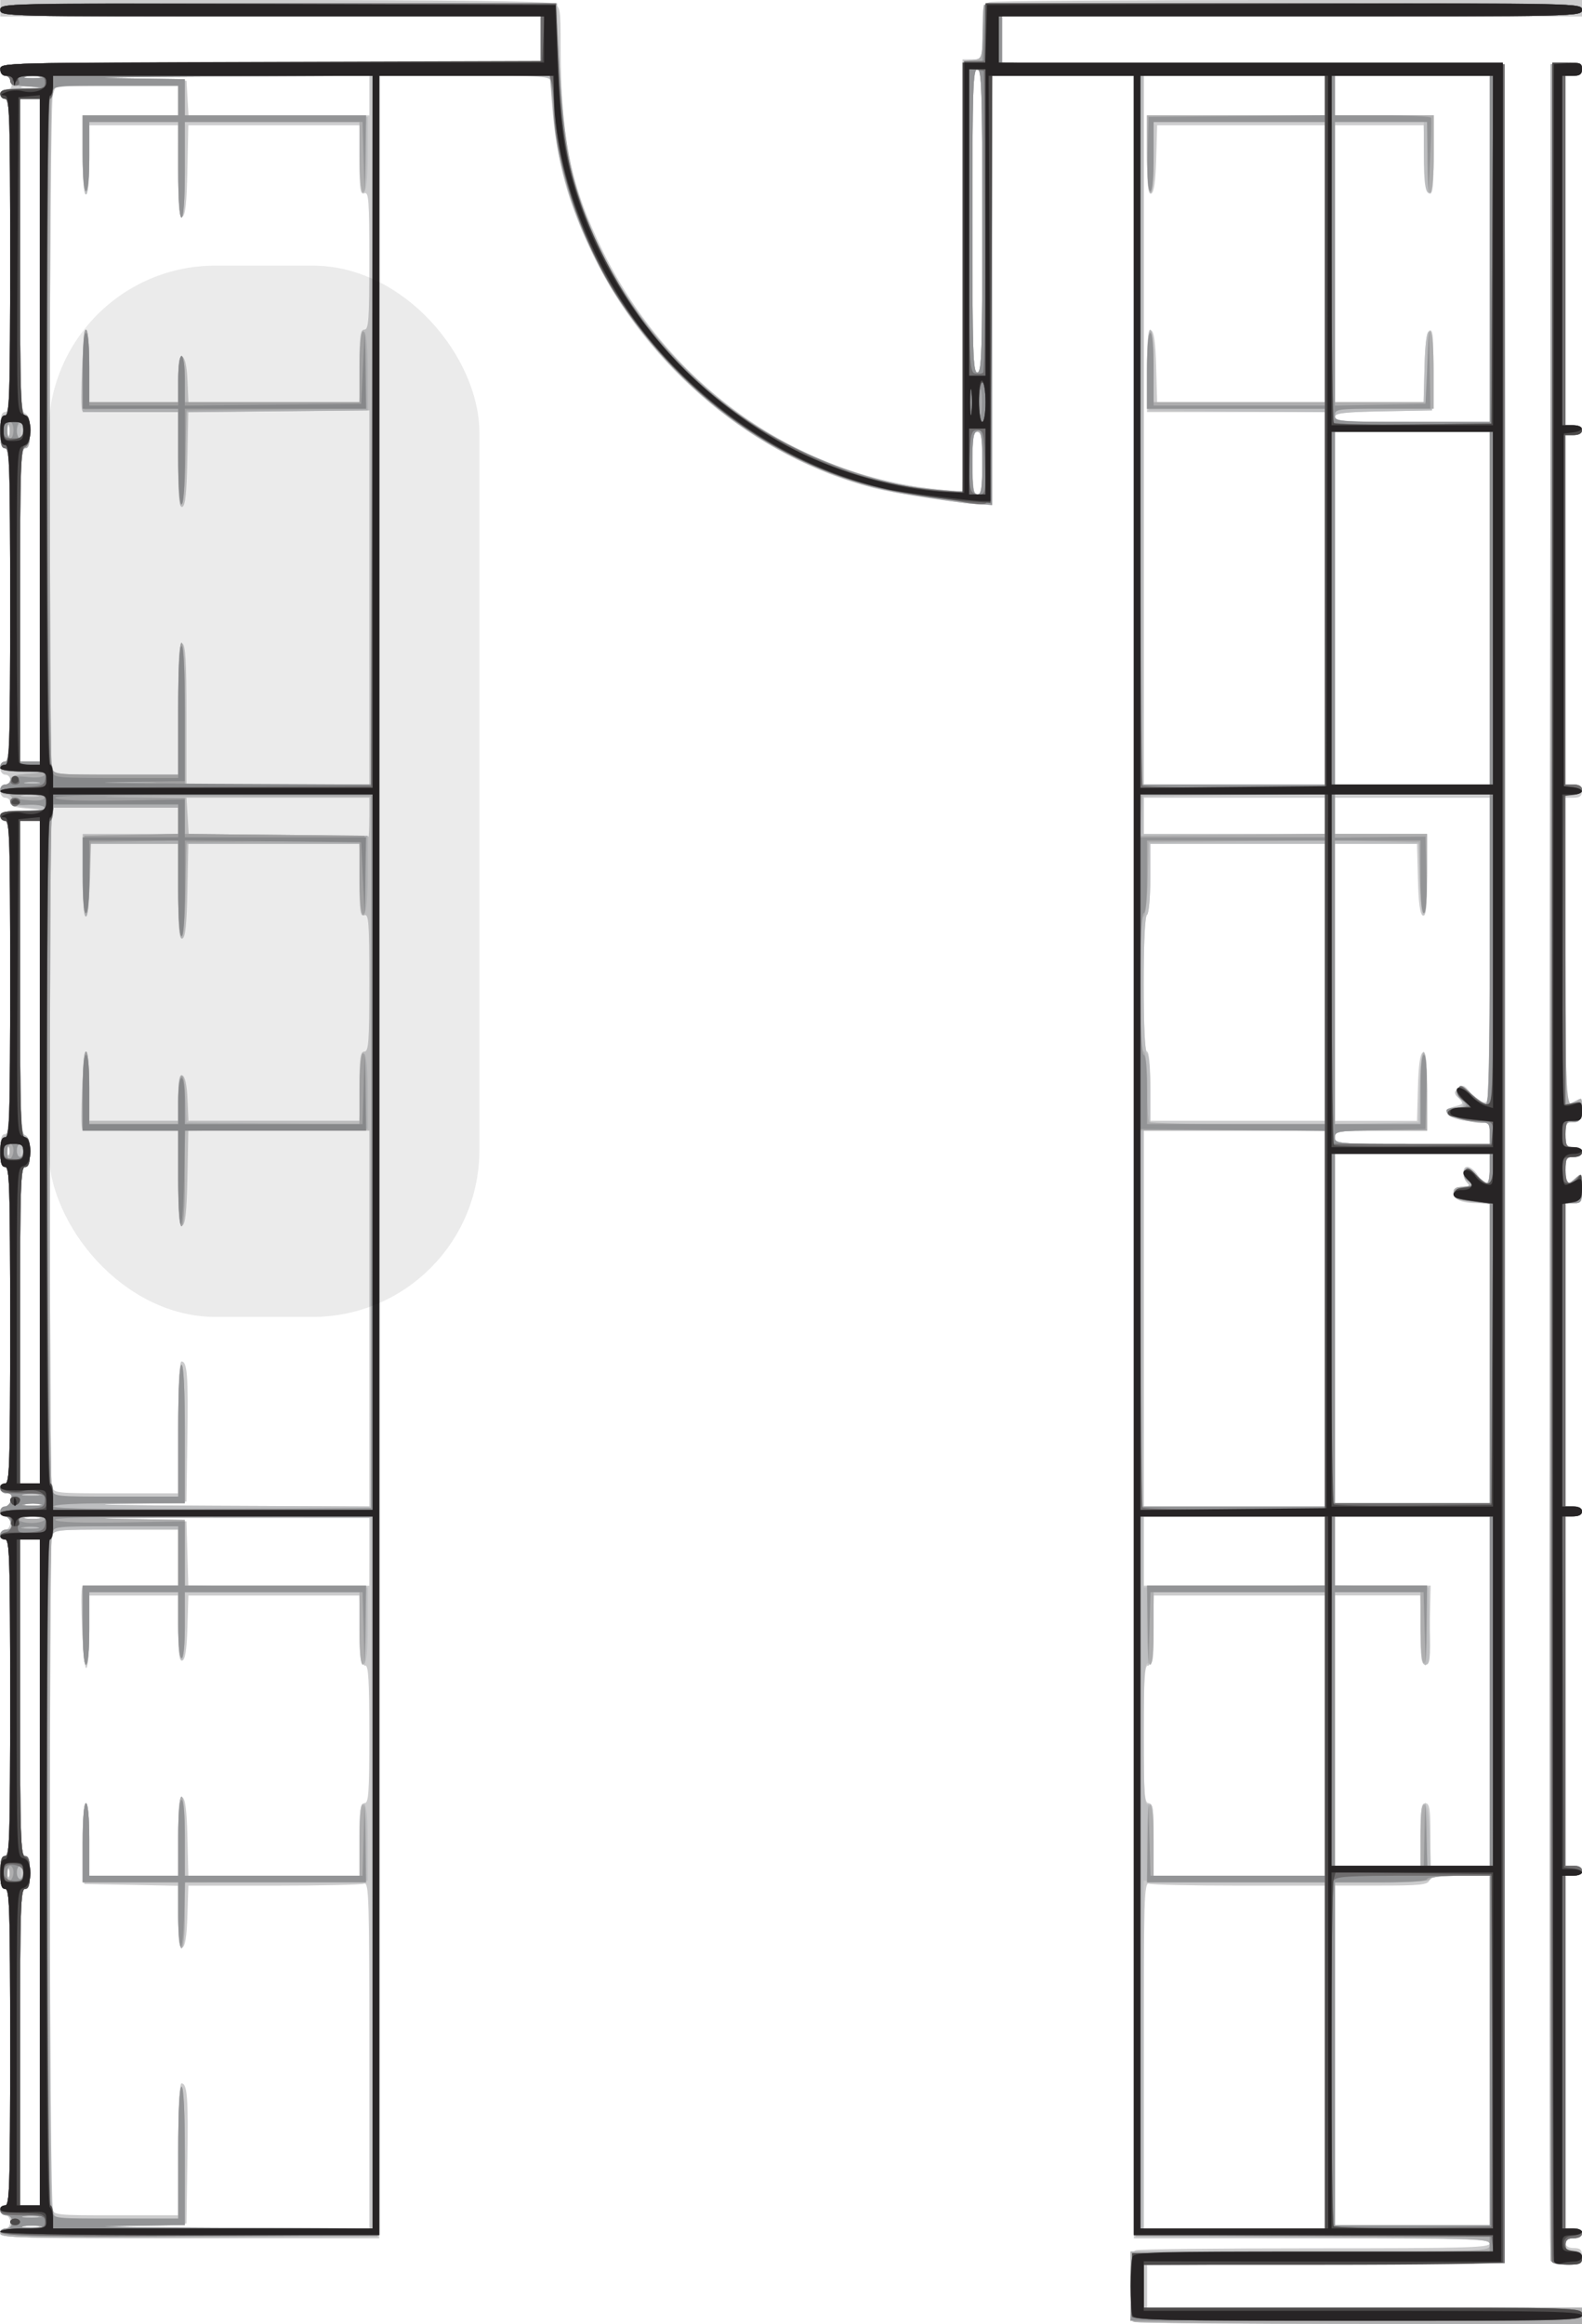 <?xml version="1.0" encoding="UTF-8" standalone="no"?>
<!-- Created with Inkscape (http://www.inkscape.org/) -->

<svg
   xmlns:dc="http://purl.org/dc/elements/1.1/"
   xmlns:cc="http://creativecommons.org/ns#"
   xmlns:rdf="http://www.w3.org/1999/02/22-rdf-syntax-ns#"
   xmlns:svg="http://www.w3.org/2000/svg"
   xmlns="http://www.w3.org/2000/svg"
   xmlns:sodipodi="http://sodipodi.sourceforge.net/DTD/sodipodi-0.dtd"
   xmlns:inkscape="http://www.inkscape.org/namespaces/inkscape"
   version="1.1"
   id="svg52"
   width="42.675"
   height="62.667"
   viewBox="0 0 42.675 62.667"
   sodipodi:docname="corridor.svg"
   inkscape:version="0.92.2 5c3e80d, 2017-08-06">
   <style
      id="style3863"><![CDATA[
        rect { fill-opacity: 0.08; }
        rect:hover { fill-opacity: 0.54; }
      ]]></style>
  <defs
     id="defs56" />
  <sodipodi:namedview
     pagecolor="#ffffff"
     bordercolor="#666666"
     borderopacity="1"
     objecttolerance="10"
     gridtolerance="10"
     guidetolerance="10"
     inkscape:pageopacity="0"
     inkscape:pageshadow="2"
     inkscape:window-width="1440"
     inkscape:window-height="790"
     id="namedview54"
     showgrid="false"
     fit-margin-top="0"
     fit-margin-left="0"
     fit-margin-right="0"
     fit-margin-bottom="0"
     inkscape:zoom="9.207446"
     inkscape:cx="7.7614362"
     inkscape:cy="31.333336"
     inkscape:window-x="0"
     inkscape:window-y="1"
     inkscape:window-maximized="1"
     inkscape:current-layer="areas" />
  <g
     id="g152"
     transform="translate(0.008,-1.156)">
    <path
       style="fill:#cccccd;stroke-width:0.089"
       d="m 30.548,63.763 c -0.033,-0.033 -0.059,-0.468 -0.059,-0.968 0,-0.747 0.025,-0.919 0.141,-0.963 0.077,-0.03 2.257,-0.054 4.844,-0.054 4.122,0 4.704,-0.016 4.704,-0.133 0,-0.117 -0.593,-0.133 -4.8,-0.133 h -4.8 V 32.356 3.2 h -1.911 -1.911 v 5.778 5.778 l -0.244,-7.11e-4 c -0.49,-0.001 -2.307,-0.273 -2.973,-0.444 C 20.362,13.494 17.475,11.095 15.996,8.044 15.309,6.626 14.997,5.489 14.883,3.978 L 14.823,3.2 H 12.523 10.222 V 32.356 61.511 H 5.111 C 0.627,61.511 0,61.495 0,61.378 c 0,-0.073 0.06,-0.133 0.133,-0.133 0.074,0 0.133,-0.079 0.133,-0.178 0,-0.099 -0.059,-0.178 -0.133,-0.178 C 0.06,60.889 0,60.829 0,60.756 c 0,-0.073 0.06,-0.133 0.133,-0.133 0.117,0 0.133,-0.533 0.133,-4.267 0,-3.733 -0.017,-4.267 -0.133,-4.267 C 0.033,52.089 0,51.98 0,51.644 c 0,-0.336 0.033,-0.444 0.133,-0.444 0.117,0 0.133,-0.533 0.133,-4.267 0,-3.733 -0.017,-4.267 -0.133,-4.267 C 0.06,42.667 0,42.607 0,42.533 c 0,-0.073 0.06,-0.133 0.133,-0.133 0.074,0 0.133,-0.079 0.133,-0.178 0,-0.099 -0.059,-0.178 -0.133,-0.178 C 0.06,42.044 0,41.984 0,41.911 c 0,-0.073 0.055,-0.133 0.123,-0.133 0.068,0 0.144,-0.08 0.169,-0.178 0.034,-0.132 0.003,-0.178 -0.123,-0.178 C 0.076,41.422 0,41.362 0,41.289 c 0,-0.073 0.06,-0.133 0.133,-0.133 0.117,0 0.133,-0.533 0.133,-4.267 0,-3.733 -0.017,-4.267 -0.133,-4.267 C 0.033,32.622 0,32.514 0,32.178 c 0,-0.336 0.033,-0.444 0.133,-0.444 0.117,0 0.133,-0.528 0.133,-4.222 0,-3.694 -0.017,-4.222 -0.133,-4.222 C 0.06,23.289 0,23.229 0,23.156 0,23.052 0.133,23.019 0.6,23.006 1.162,22.99 1.171,22.987 0.733,22.957 0.4,22.933 0.267,22.887 0.267,22.795 c 0,-0.071 -0.06,-0.129 -0.133,-0.129 C 0.059,22.667 0,22.588 0,22.489 c 0,-0.099 0.059,-0.178 0.133,-0.178 0.073,0 0.133,-0.06 0.133,-0.133 0,-0.073 -0.06,-0.133 -0.133,-0.133 C 0.059,22.044 0,21.965 0,21.867 0,21.768 0.059,21.689 0.133,21.689 c 0.117,0 0.133,-0.528 0.133,-4.222 0,-3.694 -0.017,-4.222 -0.133,-4.222 C 0.031,13.244 0,13.131 0,12.756 c 0,-0.375 0.031,-0.489 0.133,-0.489 0.117,0 0.133,-0.528 0.133,-4.222 0,-3.694 -0.017,-4.222 -0.133,-4.222 C 0.06,3.822 0,3.762 0,3.689 0,3.616 0.076,3.556 0.169,3.556 c 0.126,0 0.157,-0.046 0.123,-0.178 C 0.267,3.28 0.191,3.2 0.123,3.2 0.055,3.2 0,3.12 0,3.022 0,2.846 0.059,2.844 7.289,2.844 H 14.578 V 2.222 1.6 H 7.289 0 V 1.378 1.156 h 7.328 c 4.546,0 7.414,0.033 7.556,0.087 0.227,0.086 0.228,0.09 0.231,1.178 0.007,2.481 0.272,3.751 1.153,5.536 1.784,3.608 5.227,6.034 9.088,6.401 l 0.6,0.057 V 8.585 2.756 h 0.267 0.267 V 2.01 c 0,-0.698 0.013,-0.749 0.2,-0.799 0.11,-0.029 3.75,-0.054 8.089,-0.055 l 7.889,-0.001 V 1.378 1.6 h -7.822 -7.822 v 0.623 0.623 l 6.689,-0.002 c 3.679,-0.001 6.739,-0.002 6.8,-0.001 0.089,8.711e-4 0.107,5.964 0.089,29.668 l -0.022,29.667 -4.822,0.023 -4.822,0.023 v 0.577 0.577 h 5.867 5.867 v 0.222 0.222 h -6.03 c -3.316,0 -6.056,-0.027 -6.089,-0.059 z M 1,61.182 c -0.11,-0.021 -0.29,-0.021 -0.4,0 -0.11,0.021 -0.02,0.039 0.2,0.039 C 1.02,61.22 1.11,61.203 1,61.182 Z m 8.956,-4.613 c 0,-4.228 -0.013,-4.671 -0.141,-4.622 -0.077,0.03 -1.176,0.054 -2.441,0.054 H 5.073 l -0.026,0.815 C 5.03,53.369 4.987,53.642 4.911,53.667 4.827,53.695 4.8,53.494 4.8,52.854 V 52.005 L 3.533,51.98 2.267,51.956 2.242,50.867 c -0.016,-0.704 0.007,-1.089 0.067,-1.089 0.057,0 0.092,0.366 0.092,0.978 v 0.978 h 1.2 1.2 v -1.074 c 0,-0.82 0.026,-1.065 0.111,-1.037 0.078,0.026 0.118,0.342 0.136,1.074 l 0.025,1.037 h 2.308 2.308 v -0.978 c 0,-0.81 0.023,-0.978 0.133,-0.978 0.114,0 0.133,-0.267 0.133,-1.867 0,-1.446 -0.025,-1.862 -0.111,-1.844 -0.082,0.016 -0.118,-0.227 -0.136,-0.933 L 9.683,44.178 H 7.378 5.073 l -0.025,0.859 c -0.017,0.59 -0.06,0.871 -0.137,0.896 -0.084,0.028 -0.111,-0.182 -0.111,-0.859 v -0.896 h -1.2 -1.2 v 0.978 c 0,0.552 -0.036,0.978 -0.084,0.978 -0.08,0 -0.178,-2.11 -0.102,-2.186 0.02,-0.02 0.61,-0.037 1.311,-0.037 h 1.274 V 43.156 42.4 H 3.121 c -1.666,0 -1.679,0.002 -1.732,0.2 -0.07,0.261 -0.07,17.828 0,18.089 0.053,0.198 0.067,0.2 1.732,0.2 h 1.679 v -1.778 c 0,-1.103 0.033,-1.778 0.087,-1.778 0.157,0 0.186,0.377 0.16,2.089 l -0.025,1.689 -1.822,0.047 c -1.28,0.033 -0.546,0.053 2.467,0.067 l 4.289,0.019 z m 25.778,0.054 v -4.622 h -2.304 c -1.267,0 -2.367,-0.024 -2.444,-0.054 -0.127,-0.049 -0.141,0.395 -0.141,4.622 v 4.676 h 2.444 2.444 z m 4.444,-0.178 V 51.733 h -0.79 c -0.621,0 -0.801,0.029 -0.842,0.133 -0.042,0.11 -0.272,0.133 -1.298,0.133 h -1.247 v 4.578 4.578 h 2.089 2.089 z m -39.111,-4.8 V 42.667 H 0.8 0.533 v 4.267 c 0,3.733 0.017,4.267 0.133,4.267 0.101,0 0.133,0.109 0.133,0.444 0,0.336 -0.033,0.444 -0.133,0.444 -0.117,0 -0.133,0.533 -0.133,4.267 v 4.267 H 0.8 1.067 Z M 0.237,51.533 c -0.025,-0.061 -0.045,-0.011 -0.045,0.111 0,0.122 0.02,0.172 0.045,0.111 0.025,-0.061 0.025,-0.161 0,-0.222 z M 35.733,47.956 V 44.178 H 33.425 31.117 l -0.025,0.956 c -0.019,0.707 -0.054,0.95 -0.136,0.933 -0.086,-0.017 -0.111,0.399 -0.111,1.844 0,1.6 0.019,1.867 0.133,1.867 0.11,0 0.133,0.168 0.133,0.978 v 0.978 h 2.311 2.311 z m 2.578,2.667 c 0,-0.691 0.024,-0.844 0.133,-0.844 0.109,0 0.133,0.153 0.133,0.844 v 0.844 h 0.8 0.8 V 46.756 42.044 H 38.089 36 v 0.933 0.933 h 1.292 1.292 l -0.025,1.067 c -0.032,1.36 -0.193,1.469 -0.228,0.155 l -0.025,-0.956 H 37.153 36 v 3.644 3.644 h 1.156 1.156 z M 9.956,42.978 v -0.933 l -4.289,0.019 c -3.013,0.014 -3.747,0.033 -2.467,0.067 l 1.822,0.047 0.025,0.867 0.025,0.867 h 2.441 2.441 z m 25.778,0 V 42.044 H 33.289 30.844 v 0.933 0.933 h 2.444 2.444 z M 1.045,42.072 c -0.085,-0.022 -0.245,-0.023 -0.356,-0.002 -0.111,0.021 -0.041,0.039 0.155,0.04 C 1.04,42.112 1.13,42.095 1.045,42.072 Z m 0,-0.356 c -0.085,-0.022 -0.245,-0.023 -0.356,-0.002 -0.111,0.021 -0.041,0.039 0.155,0.04 C 1.04,41.756 1.13,41.739 1.045,41.717 Z M 9.956,36.711 V 31.644 H 7.514 5.072 L 5.047,32.904 c -0.018,0.91 -0.055,1.27 -0.136,1.296 -0.085,0.028 -0.111,-0.262 -0.111,-1.259 v -1.296 h -1.274 c -0.701,0 -1.291,-0.017 -1.311,-0.037 -0.076,-0.076 0.022,-2.097 0.102,-2.097 0.047,0 0.084,0.41 0.084,0.933 v 0.933 h 1.2 1.2 v -0.63 c 0,-0.464 0.029,-0.62 0.111,-0.593 0.07,0.023 0.121,0.254 0.137,0.63 l 0.026,0.593 h 2.307 2.307 v -0.933 c 0,-0.77 0.023,-0.933 0.133,-0.933 0.114,0 0.133,-0.266 0.133,-1.864 0,-1.62 -0.017,-1.857 -0.133,-1.813 C 9.709,25.878 9.689,25.739 9.689,24.898 V 23.911 H 7.38 5.072 l -0.025,1.259 c -0.018,0.91 -0.055,1.27 -0.136,1.296 -0.085,0.028 -0.111,-0.262 -0.111,-1.259 v -1.296 h -1.2 -1.2 v 0.978 c 0,0.593 -0.035,0.978 -0.089,0.978 -0.055,0 -0.089,-0.43 -0.089,-1.111 V 23.644 H 3.511 4.8 V 23.289 22.933 H 3.122 1.444 l -0.056,0.278 c -0.071,0.356 -0.071,17.745 4.711e-4,18.011 0.053,0.198 0.067,0.2 1.732,0.2 h 1.679 v -1.778 c 0,-1.103 0.033,-1.778 0.087,-1.778 0.157,0 0.186,0.377 0.16,2.089 l -0.025,1.689 -1.822,0.047 c -1.28,0.033 -0.546,0.053 2.467,0.067 l 4.289,0.019 z m 25.778,0 V 31.644 H 33.289 30.844 v 5.067 5.067 h 2.444 2.444 z m 4.444,0.933 v -4.044 l -0.289,-0.001 c -0.462,-0.002 -0.689,-0.093 -0.689,-0.276 0,-0.123 0.064,-0.167 0.24,-0.167 0.187,0 0.216,-0.024 0.133,-0.107 -0.146,-0.146 -0.135,-0.427 0.016,-0.427 0.068,0 0.189,0.1 0.269,0.222 0.216,0.329 0.319,0.271 0.319,-0.178 v -0.4 H 38.089 36 v 4.711 4.711 h 2.089 2.089 V 37.644 Z M 1.067,32.222 V 23.289 H 0.8 0.533 v 4.213 c 0,3.663 0.017,4.219 0.133,4.264 0.091,0.035 0.133,0.178 0.133,0.454 0,0.299 -0.034,0.403 -0.133,0.403 -0.117,0 -0.133,0.533 -0.133,4.267 v 4.267 H 0.8 1.067 Z M 0.237,32.067 c -0.025,-0.061 -0.045,-0.011 -0.045,0.111 0,0.122 0.02,0.172 0.045,0.111 0.025,-0.061 0.025,-0.161 0,-0.222 z M 40.178,31.711 c -1.77e-4,-0.254 -0.03,-0.29 -0.246,-0.297 -0.786,-0.027 -1.21,-0.297 -0.677,-0.431 0.218,-0.055 0.223,-0.068 0.087,-0.219 -0.13,-0.144 -0.131,-0.173 -0.009,-0.274 0.114,-0.094 0.165,-0.076 0.311,0.11 0.096,0.122 0.256,0.244 0.355,0.27 0.179,0.047 0.18,0.02 0.18,-4.078 V 22.667 H 38.089 36 v 0.489 0.489 h 1.244 1.244 v 1.119 c 0,0.855 -0.026,1.11 -0.111,1.082 -0.077,-0.026 -0.119,-0.324 -0.136,-0.985 l -0.025,-0.948 h -1.108 -1.108 v 3.733 3.733 h 1.108 1.108 l 0.025,-0.904 c 0.018,-0.625 0.06,-0.915 0.136,-0.941 0.085,-0.028 0.111,0.218 0.111,1.037 v 1.074 h -1.244 c -1.185,0 -1.244,0.009 -1.244,0.178 0,0.173 0.059,0.178 2.089,0.178 h 2.089 l -1.78e-4,-0.289 z m -4.444,-4.067 v -3.733 h -2.356 -2.356 v 0.928 c 0,0.523 -0.039,0.952 -0.089,0.983 -0.055,0.034 -0.089,0.756 -0.089,1.872 0,1.152 0.033,1.817 0.089,1.817 0.054,0 0.089,0.37 0.089,0.933 v 0.933 h 2.356 2.356 z M 9.956,23.2 v -0.533 l -2.467,-8.9e-5 -2.467,-8.8e-5 0.03,0.488 0.03,0.488 2.414,0.025 c 1.328,0.014 2.424,0.034 2.436,0.046 0.012,0.011 0.022,-0.219 0.022,-0.513 z M 35.733,23.156 V 22.667 H 33.289 30.844 v 0.489 0.489 h 2.444 2.444 z m -25.778,-5.889 5.77e-5,-5.044 -2.442,0.025 -2.442,0.025 -0.025,1.257 c -0.018,0.908 -0.055,1.267 -0.136,1.294 -0.085,0.028 -0.111,-0.262 -0.111,-1.259 v -1.296 h -1.274 c -0.701,0 -1.291,-0.017 -1.311,-0.037 -0.077,-0.076 0.021,-2.186 0.102,-2.186 0.047,0 0.084,0.426 0.084,0.978 V 12 h 1.2 1.2 v -0.63 c 0,-0.464 0.029,-0.62 0.111,-0.593 0.07,0.023 0.121,0.254 0.137,0.63 L 5.075,12 h 2.307 2.307 v -0.978 c 0,-0.81 0.023,-0.978 0.133,-0.978 0.114,0 0.133,-0.266 0.133,-1.864 0,-1.62 -0.017,-1.857 -0.133,-1.813 C 9.709,6.411 9.689,6.278 9.689,5.476 V 4.533 H 7.38 5.072 L 5.047,5.748 C 5.029,6.623 4.991,6.974 4.911,7 4.826,7.028 4.8,6.747 4.8,5.785 V 4.533 h -1.2 -1.2 v 0.933 c 0,0.563 -0.035,0.933 -0.089,0.933 -0.054,0 -0.089,-0.415 -0.089,-1.067 V 4.267 H 3.511 4.8 v -0.4 -0.4 H 3.153 1.507 L 1.42,3.695 C 1.324,3.946 1.294,21.294 1.389,21.767 l 0.056,0.278 H 3.122 4.8 V 20.259 c 0,-1.389 0.025,-1.777 0.111,-1.748 0.084,0.028 0.111,0.492 0.111,1.919 v 1.881 l 2.467,-4.5e-5 2.467,-4.5e-5 z m 25.778,0.022 v -5.022 h -2.4 -2.4 v -1.119 c 0,-0.855 0.026,-1.11 0.111,-1.082 0.077,0.026 0.119,0.324 0.136,0.985 L 31.206,12 h 2.264 2.264 V 8.267 4.533 h -2.264 -2.264 l -0.025,0.904 c -0.018,0.625 -0.06,0.915 -0.136,0.941 -0.085,0.028 -0.111,-0.218 -0.111,-1.037 V 4.267 h 2.4 2.4 V 3.733 3.2 H 33.289 30.844 v 9.556 9.556 h 2.444 2.444 z m 4.444,0.267 V 12.8 H 38.089 36 v 4.756 4.756 h 2.089 2.089 z m -39.111,-4.8 V 3.822 H 0.8 0.533 v 4.213 c 0,3.663 0.017,4.219 0.133,4.264 0.094,0.036 0.133,0.183 0.133,0.498 0,0.338 -0.032,0.447 -0.133,0.447 -0.117,0 -0.133,0.528 -0.133,4.222 V 21.689 H 0.8 1.067 Z M 26.489,13.644 C 26.489,12.953 26.465,12.8 26.356,12.8 c -0.108,0 -0.133,0.147 -0.133,0.785 0,0.432 0.027,0.812 0.059,0.844 0.162,0.162 0.207,-0.011 0.207,-0.785 z M 0.239,12.646 c -0.023,-0.086 -0.042,-0.037 -0.044,0.109 -0.002,0.147 0.017,0.217 0.041,0.157 0.024,-0.06 0.026,-0.18 0.003,-0.267 z M 40.178,7.867 V 3.2 H 38.089 36 v 0.533 0.533 h 1.333 1.333 v 1.074 c 0,0.82 -0.026,1.065 -0.111,1.037 -0.077,-0.025 -0.119,-0.315 -0.136,-0.941 l -0.025,-0.904 h -1.197 -1.197 V 8.267 12 h 1.197 1.197 l 0.025,-0.948 c 0.018,-0.674 0.058,-0.959 0.139,-0.986 0.089,-0.03 0.109,0.198 0.089,1.059 l -0.025,1.097 -1.311,0.025 c -1.084,0.02 -1.311,0.047 -1.311,0.156 0,0.112 0.308,0.131 2.089,0.131 h 2.089 z M 26.489,7.111 c 0,-3.575 -0.017,-4.089 -0.133,-4.089 -0.117,0 -0.133,0.514 -0.133,4.089 0,3.575 0.017,4.089 0.133,4.089 0.117,0 0.133,-0.514 0.133,-4.089 z M 9.956,3.733 V 3.2 l -4.244,0.019 c -2.95,0.013 -3.702,0.034 -2.467,0.067 l 1.778,0.047 0.027,0.467 0.027,0.467 H 7.516 9.956 Z M 1,3.493 c -0.11,-0.021 -0.29,-0.021 -0.4,0 -0.11,0.021 -0.02,0.039 0.2,0.039 C 1.02,3.531 1.11,3.514 1,3.493 Z M 1.045,3.228 C 0.96,3.206 0.8,3.205 0.69,3.226 0.579,3.247 0.649,3.265 0.844,3.266 1.04,3.267 1.13,3.25 1.045,3.228 Z M 41.819,62.111 c -0.023,-0.061 -0.032,-13.411 -0.019,-29.667 l 0.023,-29.556 0.422,-0.027 c 0.376,-0.024 0.422,-0.007 0.422,0.156 0,0.136 -0.057,0.183 -0.222,0.183 h -0.222 v 4.711 4.711 h 0.222 c 0.138,0 0.222,0.05 0.222,0.133 0,0.083 -0.084,0.133 -0.222,0.133 h -0.222 v 4.711 4.711 h 0.222 c 0.163,0 0.222,0.047 0.222,0.178 0,0.13 -0.059,0.178 -0.222,0.178 h -0.222 v 4.133 c 0,2.273 0.023,4.133 0.05,4.133 0.028,0 0.13,-0.043 0.228,-0.095 0.165,-0.088 0.176,-0.071 0.15,0.244 -0.024,0.287 -0.059,0.338 -0.228,0.332 -0.174,-0.006 -0.2,0.037 -0.2,0.333 0,0.304 0.024,0.34 0.222,0.34 0.138,0 0.222,0.05 0.222,0.133 0,0.083 -0.084,0.133 -0.222,0.133 -0.2,0 -0.222,0.036 -0.222,0.356 0,0.394 0.043,0.425 0.282,0.208 0.155,-0.141 0.163,-0.129 0.163,0.267 0,0.382 -0.017,0.414 -0.222,0.414 h -0.222 v 4.089 4.089 h 0.222 c 0.138,0 0.222,0.05 0.222,0.133 0,0.083 -0.084,0.133 -0.222,0.133 h -0.222 v 4.711 4.711 h 0.222 c 0.138,0 0.222,0.05 0.222,0.133 0,0.083 -0.084,0.133 -0.222,0.133 h -0.222 v 4.756 4.756 h 0.222 c 0.138,0 0.222,0.05 0.222,0.133 0,0.083 -0.084,0.133 -0.222,0.133 -0.138,0 -0.222,0.05 -0.222,0.133 0,0.083 0.084,0.133 0.222,0.133 0.178,0 0.222,0.044 0.222,0.222 0,0.204 -0.032,0.222 -0.403,0.222 -0.24,0 -0.42,-0.045 -0.445,-0.111 z"
       id="path166"
       inkscape:connector-curvature="0" />
    <path
       style="fill:#bdbec0;stroke-width:0.089"
       d="m 30.6,63.763 c -0.079,-0.032 -0.111,-0.313 -0.111,-0.971 v -0.926 h 4.844 c 4.778,0 4.844,-0.002 4.844,-0.177 0,-0.174 -0.074,-0.177 -4.778,-0.2 l -4.778,-0.023 -0.022,-29.133 -0.022,-29.133 h -1.911 -1.911 v 5.778 5.778 h -0.279 c -0.153,0 -0.523,-0.039 -0.822,-0.086 C 25.356,14.622 24.811,14.54 24.444,14.487 23.549,14.359 22.091,13.861 21.141,13.36 17.787,11.592 15.255,7.938 14.932,4.4 14.887,3.911 14.849,3.441 14.847,3.356 14.845,3.211 14.674,3.2 12.533,3.2 h -2.311 l -0.022,29.133 -0.022,29.133 -5.089,0.023 C 0.602,61.51 0,61.497 0,61.379 c 0,-0.074 0.071,-0.134 0.159,-0.134 0.099,0 0.159,-0.066 0.159,-0.178 0,-0.111 -0.059,-0.178 -0.159,-0.178 C 0.071,60.889 0,60.829 0,60.756 c 0,-0.073 0.06,-0.133 0.133,-0.133 0.117,0 0.133,-0.533 0.133,-4.267 0,-3.733 -0.017,-4.267 -0.133,-4.267 C 0.033,52.089 0,51.98 0,51.644 c 0,-0.336 0.033,-0.444 0.133,-0.444 0.117,0 0.133,-0.533 0.133,-4.267 0,-3.733 -0.017,-4.267 -0.133,-4.267 C 0.06,42.667 0,42.607 0,42.533 c 0,-0.073 0.076,-0.133 0.169,-0.133 0.126,0 0.157,-0.046 0.123,-0.178 C 0.267,42.124 0.191,42.044 0.123,42.044 0.055,42.044 0,41.984 0,41.911 c 0,-0.073 0.055,-0.133 0.123,-0.133 0.068,0 0.144,-0.08 0.169,-0.178 0.034,-0.132 0.003,-0.178 -0.123,-0.178 C 0.076,41.422 0,41.362 0,41.289 c 0,-0.073 0.06,-0.133 0.133,-0.133 0.117,0 0.133,-0.533 0.133,-4.267 0,-3.733 -0.017,-4.267 -0.133,-4.267 -0.189,0 -0.189,-0.784 0,-0.857 0.116,-0.044 0.133,-0.601 0.133,-4.264 0,-3.685 -0.017,-4.213 -0.133,-4.213 C 0.06,23.289 0,23.229 0,23.156 0,23.051 0.137,23.019 0.644,23.008 L 1.289,22.993 0.8,22.941 C 0.407,22.899 0.314,22.858 0.323,22.733 0.331,22.636 0.273,22.578 0.168,22.578 0.076,22.578 0,22.518 0,22.444 c 0,-0.073 0.06,-0.133 0.133,-0.133 0.073,0 0.133,-0.058 0.133,-0.129 0,-0.092 0.134,-0.138 0.467,-0.161 C 1.171,21.991 1.162,21.987 0.6,21.972 0.133,21.959 0,21.926 0,21.822 0,21.749 0.06,21.689 0.133,21.689 c 0.117,0 0.133,-0.528 0.133,-4.222 0,-3.694 -0.017,-4.222 -0.133,-4.222 C 0.033,13.244 0,13.136 0,12.8 c 0,-0.336 0.033,-0.444 0.133,-0.444 0.117,0 0.133,-0.533 0.133,-4.267 0,-3.733 -0.017,-4.267 -0.133,-4.267 C 0.06,3.822 0,3.762 0,3.689 0,3.585 0.133,3.552 0.6,3.539 1.162,3.524 1.171,3.521 0.733,3.49 0.4,3.467 0.267,3.421 0.267,3.329 c 0,-0.071 -0.06,-0.129 -0.133,-0.129 C 0.059,3.2 0,3.121 0,3.022 0,2.846 0.059,2.844 7.289,2.844 H 14.578 V 2.222 1.6 H 7.289 C 0.059,1.6 0,1.599 0,1.422 0,1.246 0.059,1.244 7.511,1.244 h 7.511 v 0.516 c 0,0.777 0.165,2.836 0.275,3.44 0.332,1.818 1.336,3.839 2.628,5.297 2.005,2.26 4.54,3.585 7.385,3.859 l 0.644,0.062 0.023,-5.809 0.023,-5.809 0.241,-0.028 C 26.479,2.745 26.482,2.735 26.508,2.017 l 0.026,-0.728 8.067,-0.023 c 8.022,-0.023 8.067,-0.022 8.067,0.156 C 42.667,1.599 42.614,1.6 34.844,1.6 h -7.822 v 0.622 0.622 l 6.778,0.023 6.778,0.023 V 32.533 62.178 l -4.867,0.023 -4.867,0.023 v 0.577 0.577 h 5.911 5.911 V 63.6 63.822 l -5.978,-0.007 c -3.288,-0.004 -6.028,-0.027 -6.089,-0.052 z M 1.09,61.182 c -0.109,-0.021 -0.309,-0.022 -0.444,-0.001 -0.135,0.02 -0.046,0.038 0.199,0.038 0.244,7.11e-4 0.355,-0.016 0.246,-0.037 z M 10.023,51.667 10,42.089 5.689,42.087 c -2.371,-0.001 -3.501,0.009 -2.511,0.024 l 1.8,0.026 v 0.886 0.886 l 2.467,0.024 2.467,0.024 v 1.015 c 0,0.733 -0.031,1.025 -0.111,1.052 -0.084,0.028 -0.111,-0.2 -0.111,-0.948 V 44.089 H 7.333 4.978 v 0.939 c 0,0.603 -0.032,0.919 -0.089,0.884 -0.05,-0.031 -0.089,-0.445 -0.089,-0.939 V 44.089 h -1.2 -1.2 v 0.978 c 0,0.593 -0.035,0.978 -0.089,0.978 -0.054,0 -0.089,-0.415 -0.089,-1.067 V 43.911 H 3.511 4.8 V 43.156 42.4 H 3.121 c -1.666,0 -1.679,0.002 -1.732,0.2 -0.093,0.348 -0.064,17.902 0.031,18.15 l 0.087,0.228 h 1.647 1.647 v -1.778 c 0,-1.126 0.033,-1.778 0.089,-1.778 0.056,0 0.089,0.681 0.089,1.865 v 1.865 l -1.8,0.026 c -0.99,0.014 0.15,0.035 2.534,0.046 l 4.334,0.02 z M 4.8,52.8 V 51.911 H 3.511 2.222 v -1.067 c 0,-0.652 0.035,-1.067 0.089,-1.067 0.054,0 0.089,0.385 0.089,0.978 v 0.978 h 1.2 1.2 v -1.067 c 0,-0.652 0.035,-1.067 0.089,-1.067 0.054,0 0.089,0.415 0.089,1.067 v 1.067 H 7.333 9.689 V 50.748 c 0,-0.749 0.027,-0.976 0.111,-0.948 0.08,0.027 0.111,0.319 0.111,1.052 v 1.015 l -2.467,0.024 -2.467,0.024 v 0.887 c 0,0.532 -0.036,0.887 -0.089,0.887 -0.053,0 -0.089,-0.356 -0.089,-0.889 z m 30.933,3.781 v -4.664 l -2.445,-0.025 -2.445,-0.025 5.8e-5,4.689 5.6e-5,4.689 h 2.444 2.444 z m 4.444,-0.136 v -4.711 h -0.8 c -0.474,0 -0.8,0.036 -0.8,0.089 0,0.055 -0.489,0.089 -1.289,0.089 h -1.289 v 4.622 4.622 h 2.089 2.089 z M 1,60.915 c -0.11,-0.021 -0.29,-0.021 -0.4,0 -0.11,0.021 -0.02,0.039 0.2,0.039 C 1.02,60.954 1.11,60.936 1,60.915 Z M 1.067,51.644 V 42.667 H 0.8 0.533 v 4.267 c 0,3.733 0.017,4.267 0.133,4.267 0.101,0 0.133,0.109 0.133,0.444 0,0.336 -0.033,0.444 -0.133,0.444 -0.117,0 -0.133,0.533 -0.133,4.267 v 4.267 H 0.8 1.067 Z M 0.237,51.533 c -0.025,-0.061 -0.045,-0.011 -0.045,0.111 0,0.122 0.02,0.172 0.045,0.111 0.025,-0.061 0.025,-0.161 0,-0.222 z m 0.356,0 c -0.025,-0.061 -0.045,-0.011 -0.045,0.111 0,0.122 0.02,0.172 0.045,0.111 0.025,-0.061 0.025,-0.161 0,-0.222 z M 35.733,47.911 V 44.089 h -2.311 -2.311 v 0.987 c 0,0.841 -0.02,0.98 -0.133,0.936 -0.116,-0.045 -0.133,0.202 -0.133,1.899 0,1.697 0.017,1.943 0.133,1.899 0.114,-0.044 0.133,0.095 0.133,0.936 v 0.987 h 2.311 2.311 z m 2.578,2.704 c 0,-0.642 0.027,-0.843 0.111,-0.815 0.076,0.025 0.119,0.298 0.137,0.852 l 0.026,0.815 h 0.797 0.797 V 46.756 42.044 H 38.089 36 v 0.931 0.931 l 1.267,0.025 1.267,0.025 0.025,1.044 c 0.021,0.89 0.005,1.044 -0.111,1.044 -0.114,0 -0.136,-0.159 -0.136,-0.978 V 44.089 h -1.156 -1.156 v 3.689 3.689 h 1.156 1.156 z M 35.733,42.975 V 42.044 H 33.289 30.844 l -5.6e-5,0.956 -5.8e-5,0.956 2.445,-0.025 2.445,-0.025 z M 1.045,42.072 c -0.085,-0.022 -0.245,-0.023 -0.356,-0.002 -0.111,0.021 -0.041,0.039 0.155,0.04 C 1.04,42.112 1.13,42.095 1.045,42.072 Z m 0.043,-0.357 c -0.11,-0.021 -0.29,-0.021 -0.4,0 -0.11,0.021 -0.02,0.039 0.2,0.039 0.22,0 0.31,-0.017 0.2,-0.039 z M 10.023,32.2 10,22.622 5.689,22.62 c -2.371,-0.001 -3.501,0.009 -2.511,0.024 l 1.8,0.026 v 0.486 0.486 l 2.467,0.024 2.467,0.024 v 1.044 c 0,1.329 -0.168,1.421 -0.203,0.111 L 9.683,23.911 H 7.33 4.978 v 1.294 c 0,0.84 -0.031,1.275 -0.089,1.239 -0.052,-0.032 -0.089,-0.564 -0.089,-1.294 v -1.239 h -1.2 -1.2 v 0.978 c 0,0.612 -0.034,0.978 -0.092,0.978 -0.059,0 -0.083,-0.384 -0.067,-1.089 L 2.267,23.689 3.533,23.664 4.8,23.64 V 23.286 22.933 H 3.122 1.444 l -0.056,0.278 c -0.073,0.363 -0.073,17.659 0,18.022 l 0.056,0.278 h 1.678 1.678 v -1.778 c 0,-1.126 0.033,-1.778 0.089,-1.778 0.056,0 0.089,0.681 0.089,1.865 v 1.865 l -1.8,0.026 c -0.99,0.014 0.15,0.035 2.534,0.046 l 4.334,0.02 z M 4.8,32.933 V 31.644 H 3.511 2.222 v -1.067 c 0,-0.652 0.035,-1.067 0.089,-1.067 0.054,0 0.089,0.385 0.089,0.978 v 0.978 h 1.2 1.2 v -0.667 c 0,-0.855 0.162,-0.873 0.196,-0.022 l 0.026,0.644 2.33,0.024 2.33,0.024 0.025,-0.957 C 9.742,29.214 9.911,29.286 9.911,30.6 v 1 l -2.467,0.024 -2.467,0.024 v 1.287 c 0,0.799 -0.034,1.287 -0.089,1.287 -0.055,0 -0.089,-0.489 -0.089,-1.289 z M 35.733,36.711 V 31.644 H 33.289 30.844 v 5.067 5.067 h 2.444 2.444 z m 4.444,0.944 v -4.034 l -0.489,-0.061 c -0.402,-0.05 -0.489,-0.091 -0.489,-0.232 0,-0.127 0.062,-0.171 0.24,-0.171 0.187,0 0.216,-0.024 0.133,-0.107 -0.134,-0.134 -0.14,-0.427 -0.008,-0.427 0.054,0 0.177,0.1 0.273,0.222 0.253,0.321 0.34,0.275 0.34,-0.178 v -0.4 H 38.089 36 v 4.711 4.711 h 2.089 2.089 V 37.655 Z M 1,41.448 c -0.11,-0.021 -0.29,-0.021 -0.4,0 -0.11,0.021 -0.02,0.039 0.2,0.039 C 1.02,41.487 1.11,41.47 1,41.448 Z M 1.067,32.222 V 23.289 H 0.8 0.533 v 4.213 c 0,3.663 0.017,4.219 0.133,4.264 0.091,0.035 0.133,0.178 0.133,0.454 0,0.299 -0.034,0.403 -0.133,0.403 -0.117,0 -0.133,0.533 -0.133,4.267 v 4.267 H 0.8 1.067 Z M 0.237,32.067 c -0.025,-0.061 -0.045,-0.011 -0.045,0.111 0,0.122 0.02,0.172 0.045,0.111 0.025,-0.061 0.025,-0.161 0,-0.222 z m 0.357,0.094 c -0.028,-0.071 -0.049,-0.05 -0.054,0.054 -0.004,0.094 0.017,0.146 0.047,0.117 0.03,-0.03 0.033,-0.106 0.007,-0.17 z m 39.584,-0.45 c -1.77e-4,-0.254 -0.03,-0.29 -0.246,-0.297 -0.507,-0.017 -0.91,-0.134 -0.91,-0.262 0,-0.079 0.087,-0.129 0.222,-0.129 0.252,0 0.286,-0.103 0.088,-0.268 -0.102,-0.085 -0.11,-0.141 -0.034,-0.233 0.083,-0.1 0.155,-0.074 0.404,0.145 0.167,0.147 0.342,0.266 0.389,0.266 0.054,0 0.086,-1.552 0.086,-4.178 V 22.578 H 38.089 36 v 0.533 0.533 h 1.244 1.244 v 1.061 c 0,0.612 -0.038,1.085 -0.089,1.116 -0.057,0.035 -0.089,-0.295 -0.089,-0.928 v -0.983 h -1.156 -1.156 v 3.78 3.78 l 1.133,-0.025 1.133,-0.025 0.025,-0.956 c 0.035,-1.323 0.197,-1.232 0.197,0.111 v 1.067 H 37.244 C 36.059,31.644 36,31.653 36,31.822 c 0,0.173 0.059,0.178 2.089,0.178 h 2.089 L 40.178,31.711 Z M 35.733,27.689 v -3.778 h -2.356 -2.356 v 0.928 c 0,0.523 -0.039,0.952 -0.089,0.983 -0.055,0.034 -0.089,0.755 -0.089,1.867 0,1.112 0.034,1.833 0.089,1.867 0.05,0.031 0.089,0.46 0.089,0.983 v 0.928 h 2.356 2.356 z m 0,-4.578 V 22.578 H 33.289 30.844 v 0.533 0.533 h 2.444 2.444 z M 1,22.604 c -0.11,-0.021 -0.29,-0.021 -0.4,0 -0.11,0.021 -0.02,0.039 0.2,0.039 C 1.02,22.642 1.11,22.625 1,22.604 Z m 9.044,-9.848 V 3.2 l -4.333,0.02 c -2.383,0.011 -3.523,0.032 -2.533,0.046 l 1.8,0.026 v 0.486 0.486 l 2.467,0.024 2.467,0.024 v 1 c 0,1.294 -0.168,1.35 -0.203,0.067 L 9.683,4.444 H 7.33 4.978 v 1.289 c 0,0.8 -0.034,1.289 -0.089,1.289 -0.055,0 -0.089,-0.489 -0.089,-1.289 V 4.444 h -1.2 -1.2 v 0.978 c 0,0.593 -0.035,0.978 -0.089,0.978 -0.054,0 -0.089,-0.415 -0.089,-1.067 V 4.267 h 1.289 1.289 v -0.4 -0.4 H 3.122 1.444 L 1.389,3.744 C 1.318,4.101 1.318,21.578 1.389,21.844 c 0.053,0.198 0.067,0.2 1.732,0.2 h 1.679 v -1.778 c 0,-1.126 0.033,-1.778 0.089,-1.778 0.057,0 0.089,0.696 0.089,1.911 v 1.911 H 7.511 10.044 Z M 4.867,14.793 C 4.83,14.756 4.8,14.173 4.8,13.496 V 12.267 H 3.511 2.222 v -1.111 c 0,-0.681 0.034,-1.111 0.089,-1.111 0.054,0 0.089,0.385 0.089,0.978 V 12 h 1.2 1.2 v -0.622 c 0,-0.356 0.038,-0.622 0.089,-0.622 0.051,0 0.089,0.267 0.089,0.622 V 12 h 2.353 2.353 l 0.025,-0.956 c 0.035,-1.324 0.203,-1.214 0.203,0.133 v 1.044 l -2.464,0.024 -2.464,0.024 -0.025,1.295 c -0.014,0.712 -0.055,1.265 -0.091,1.228 z m 30.867,2.498 v -5.021 l -2.378,-0.024 -2.378,-0.024 -0.025,-1.089 c -0.016,-0.704 0.007,-1.089 0.067,-1.089 0.057,0 0.092,0.366 0.092,0.978 V 12 h 2.311 2.311 V 8.222 4.444 H 33.422 31.111 v 0.983 c 0,0.633 -0.032,0.963 -0.089,0.928 -0.051,-0.031 -0.089,-0.49 -0.089,-1.072 V 4.267 h 2.4 2.4 V 3.733 3.2 H 33.289 30.844 v 9.556 9.556 h 2.444 2.444 z m 4.444,0.265 V 12.8 H 38.089 36 v 4.756 4.756 h 2.089 2.089 z m -39.111,-4.8 V 3.822 H 0.8 0.533 v 4.267 c 0,3.733 0.017,4.267 0.133,4.267 0.101,0 0.133,0.109 0.133,0.444 0,0.336 -0.033,0.444 -0.133,0.444 -0.117,0 -0.133,0.528 -0.133,4.222 V 21.689 H 0.8 1.067 Z M 26.489,13.644 C 26.489,12.953 26.465,12.8 26.356,12.8 c -0.109,0 -0.133,0.153 -0.133,0.844 0,0.691 0.024,0.844 0.133,0.844 0.109,0 0.133,-0.153 0.133,-0.844 z M 0.239,12.646 c -0.023,-0.086 -0.042,-0.037 -0.044,0.109 -0.002,0.147 0.017,0.217 0.041,0.157 0.024,-0.06 0.026,-0.18 0.003,-0.267 z m 0.353,0.043 c -0.025,-0.061 -0.045,-0.011 -0.045,0.111 0,0.122 0.02,0.172 0.045,0.111 0.025,-0.061 0.025,-0.161 0,-0.222 z M 40.178,7.867 V 3.2 H 38.089 36 v 0.533 0.533 h 1.333 1.333 v 1.017 c 0,0.559 -0.036,1.039 -0.08,1.066 C 38.45,6.434 38.4,6.148 38.4,5.282 V 4.444 h -1.2 -1.2 V 8.222 12 h 1.197 1.197 l 0.025,-0.956 c 0.035,-1.324 0.203,-1.214 0.203,0.133 v 1.044 l -1.311,0.025 c -1.084,0.02 -1.311,0.047 -1.311,0.156 0,0.112 0.308,0.131 2.089,0.131 H 40.178 Z M 26.489,7.111 c 0,-3.575 -0.017,-4.089 -0.133,-4.089 -0.117,0 -0.133,0.514 -0.133,4.089 0,3.575 0.017,4.089 0.133,4.089 0.117,0 0.133,-0.514 0.133,-4.089 z M 1.045,3.228 C 0.96,3.206 0.8,3.205 0.69,3.226 0.579,3.247 0.649,3.265 0.844,3.266 1.04,3.267 1.13,3.25 1.045,3.228 Z M 41.819,62.111 c -0.023,-0.061 -0.032,-13.411 -0.019,-29.667 l 0.023,-29.556 0.422,-0.027 c 0.376,-0.024 0.422,-0.007 0.422,0.156 0,0.136 -0.057,0.183 -0.222,0.183 h -0.222 v 4.711 4.711 h 0.222 c 0.138,0 0.222,0.05 0.222,0.133 0,0.083 -0.084,0.133 -0.222,0.133 h -0.222 v 4.711 4.711 h 0.222 c 0.138,0 0.222,0.05 0.222,0.133 0,0.083 -0.084,0.133 -0.222,0.133 h -0.222 v 4.178 c 0,2.298 0.023,4.178 0.05,4.178 0.028,0 0.13,-0.043 0.228,-0.095 0.165,-0.088 0.176,-0.071 0.15,0.244 -0.024,0.287 -0.059,0.338 -0.228,0.332 -0.174,-0.006 -0.2,0.037 -0.2,0.333 0,0.304 0.024,0.34 0.222,0.34 0.138,0 0.222,0.05 0.222,0.133 0,0.083 -0.084,0.133 -0.222,0.133 -0.2,0 -0.222,0.036 -0.222,0.356 0,0.394 0.043,0.425 0.282,0.208 0.155,-0.141 0.163,-0.129 0.163,0.267 0,0.382 -0.017,0.414 -0.222,0.414 h -0.222 v 4.089 4.089 h 0.222 c 0.138,0 0.222,0.05 0.222,0.133 0,0.083 -0.084,0.133 -0.222,0.133 h -0.222 v 4.711 4.711 h 0.222 c 0.138,0 0.222,0.05 0.222,0.133 0,0.083 -0.084,0.133 -0.222,0.133 h -0.222 v 4.756 4.756 h 0.222 c 0.138,0 0.222,0.05 0.222,0.133 0,0.083 -0.084,0.133 -0.222,0.133 -0.163,0 -0.222,0.047 -0.222,0.178 0,0.13 0.059,0.178 0.222,0.178 0.163,0 0.222,0.047 0.222,0.178 0,0.152 -0.059,0.178 -0.403,0.178 -0.24,0 -0.42,-0.045 -0.445,-0.111 z"
       id="path164"
       inkscape:connector-curvature="0" />
    <path
       style="fill:#aeaeaf;stroke-width:0.089"
       d="m 30.6,63.763 c -0.079,-0.032 -0.111,-0.313 -0.111,-0.971 v -0.926 h 4.844 c 4.778,0 4.844,-0.002 4.844,-0.177 0,-0.174 -0.074,-0.177 -4.778,-0.2 l -4.778,-0.023 -0.022,-29.133 -0.022,-29.133 h -1.911 -1.911 v 5.778 5.778 h -0.265 c -0.298,0 -1.185,-0.126 -2.311,-0.327 C 20.266,13.729 16.691,10.507 15.381,6.499 15.127,5.722 14.976,4.903 14.881,3.8 l -0.051,-0.6 h -2.304 -2.304 l -0.022,29.133 -0.022,29.133 -5.089,0.023 C 0.602,61.51 0,61.497 0,61.379 c 0,-0.074 0.071,-0.134 0.159,-0.134 0.099,0 0.159,-0.066 0.159,-0.178 0,-0.111 -0.059,-0.178 -0.159,-0.178 C 0.071,60.889 0,60.829 0,60.756 c 0,-0.073 0.06,-0.133 0.133,-0.133 0.117,0 0.133,-0.533 0.133,-4.267 0,-3.733 -0.017,-4.267 -0.133,-4.267 C 0.033,52.089 0,51.98 0,51.644 c 0,-0.336 0.033,-0.444 0.133,-0.444 0.117,0 0.133,-0.533 0.133,-4.267 0,-3.733 -0.017,-4.267 -0.133,-4.267 C 0.06,42.667 0,42.607 0,42.533 c 0,-0.073 0.076,-0.133 0.169,-0.133 0.126,0 0.157,-0.046 0.123,-0.178 C 0.267,42.124 0.191,42.044 0.123,42.044 0.055,42.044 0,41.984 0,41.911 c 0,-0.073 0.055,-0.133 0.123,-0.133 0.068,0 0.144,-0.08 0.169,-0.178 0.034,-0.132 0.003,-0.178 -0.123,-0.178 C 0.076,41.422 0,41.362 0,41.289 c 0,-0.073 0.06,-0.133 0.133,-0.133 0.117,0 0.133,-0.533 0.133,-4.267 0,-3.733 -0.017,-4.267 -0.133,-4.267 C 0.035,32.622 0,32.519 0,32.222 c 0,-0.296 0.035,-0.4 0.133,-0.4 0.117,0 0.133,-0.533 0.133,-4.267 0,-3.733 -0.017,-4.267 -0.133,-4.267 C 0.06,23.289 0,23.229 0,23.156 0,23.05 0.129,23.022 0.627,23.022 c 0.427,0 0.608,-0.031 0.568,-0.096 -0.033,-0.054 -0.24,-0.083 -0.472,-0.067 C 0.375,22.884 0.313,22.865 0.323,22.733 0.331,22.636 0.273,22.578 0.168,22.578 0.076,22.578 0,22.518 0,22.444 c 0,-0.073 0.06,-0.133 0.133,-0.133 0.073,0 0.133,-0.058 0.133,-0.129 0,-0.092 0.134,-0.138 0.467,-0.161 C 1.171,21.991 1.162,21.987 0.6,21.972 0.133,21.959 0,21.926 0,21.822 0,21.749 0.06,21.689 0.133,21.689 c 0.117,0 0.133,-0.528 0.133,-4.222 0,-3.694 -0.017,-4.222 -0.133,-4.222 C 0.033,13.244 0,13.136 0,12.8 c 0,-0.336 0.033,-0.444 0.133,-0.444 0.117,0 0.133,-0.533 0.133,-4.267 0,-3.733 -0.017,-4.267 -0.133,-4.267 C 0.06,3.822 0,3.762 0,3.689 0,3.584 0.138,3.552 0.644,3.539 1.266,3.523 1.271,3.521 0.778,3.49 0.405,3.466 0.267,3.423 0.267,3.329 c 0,-0.071 -0.06,-0.129 -0.133,-0.129 C 0.059,3.2 0,3.121 0,3.022 0,2.846 0.059,2.844 7.289,2.844 H 14.578 V 2.222 1.6 H 7.289 C 0.059,1.6 0,1.599 0,1.422 0,1.246 0.059,1.244 7.498,1.244 h 7.498 l 0.062,1.267 c 0.134,2.749 0.401,3.946 1.252,5.614 1.762,3.453 5.284,5.915 8.912,6.23 l 0.733,0.064 0.023,-5.809 0.023,-5.809 0.241,-0.028 C 26.479,2.745 26.482,2.735 26.508,2.017 l 0.026,-0.728 8.067,-0.023 c 8.022,-0.023 8.067,-0.022 8.067,0.156 C 42.667,1.599 42.614,1.6 34.844,1.6 h -7.822 v 0.622 0.622 l 6.778,0.023 6.778,0.023 V 32.533 62.178 l -4.867,0.023 -4.867,0.023 v 0.577 0.577 h 5.911 5.911 V 63.6 63.822 l -5.978,-0.007 c -3.288,-0.004 -6.028,-0.027 -6.089,-0.052 z M 1.09,61.182 c -0.109,-0.021 -0.309,-0.022 -0.444,-0.001 -0.135,0.02 -0.046,0.038 0.199,0.038 0.244,7.11e-4 0.355,-0.016 0.246,-0.037 z m 8.954,-9.537 v -9.6 l -4.333,0.02 c -2.383,0.011 -3.523,0.032 -2.533,0.046 l 1.8,0.026 v 0.887 0.887 H 7.422 9.867 v 1.067 c 0,0.652 -0.035,1.067 -0.089,1.067 -0.054,0 -0.089,-0.385 -0.089,-0.978 V 44.089 H 7.333 4.978 v 0.889 c 0,0.533 -0.036,0.889 -0.089,0.889 -0.053,0 -0.089,-0.356 -0.089,-0.889 V 44.089 h -1.2 -1.2 v 0.978 c 0,0.593 -0.035,0.978 -0.089,0.978 -0.054,0 -0.089,-0.415 -0.089,-1.067 v -1.067 h 1.289 1.289 v -0.8 -0.8 H 3.122 1.444 l -0.056,0.278 c -0.073,0.363 -0.073,17.748 0,18.111 l 0.056,0.278 h 1.678 1.678 v -1.778 c 0,-1.126 0.033,-1.778 0.089,-1.778 0.056,0 0.089,0.681 0.089,1.865 v 1.865 l -1.8,0.026 c -0.99,0.014 0.15,0.035 2.533,0.046 l 4.333,0.02 z M 4.8,52.8 V 51.911 H 3.511 2.222 v -1.067 c 0,-0.652 0.035,-1.067 0.089,-1.067 0.054,0 0.089,0.385 0.089,0.978 v 0.978 h 1.2 1.2 v -1.067 c 0,-0.652 0.035,-1.067 0.089,-1.067 0.054,0 0.089,0.415 0.089,1.067 v 1.067 H 7.333 9.689 v -0.928 c 0,-0.523 0.039,-0.952 0.089,-0.983 0.057,-0.035 0.089,0.325 0.089,1.017 v 1.072 H 7.422 4.978 v 0.889 c 0,0.533 -0.036,0.889 -0.089,0.889 -0.053,0 -0.089,-0.356 -0.089,-0.889 z m 30.933,3.778 v -4.667 h -2.4 -2.4 V 50.839 c 0,-0.692 0.032,-1.052 0.089,-1.017 0.05,0.031 0.089,0.46 0.089,0.983 v 0.928 h 2.311 2.311 V 47.911 44.089 h -2.311 -2.311 v 0.978 c 0,0.593 -0.035,0.978 -0.089,0.978 -0.054,0 -0.089,-0.415 -0.089,-1.067 v -1.067 h 2.4 2.4 v -0.933 -0.933 h -2.489 -2.489 v 9.6 9.6 h 2.489 2.489 z m 4.444,-0.133 v -4.711 h -0.8 c -0.474,0 -0.8,0.036 -0.8,0.089 0,0.055 -0.489,0.089 -1.289,0.089 h -1.289 v 4.622 4.622 h 2.089 2.089 z M 1,60.915 c -0.11,-0.021 -0.29,-0.021 -0.4,0 -0.11,0.021 -0.02,0.039 0.2,0.039 C 1.02,60.954 1.11,60.936 1,60.915 Z M 1.067,51.644 V 42.667 H 0.8 0.533 v 4.267 c 0,3.733 0.017,4.267 0.133,4.267 0.101,0 0.133,0.109 0.133,0.444 0,0.336 -0.033,0.444 -0.133,0.444 -0.117,0 -0.133,0.533 -0.133,4.267 v 4.267 H 0.8 1.067 Z m -0.827,-0.065 c -0.023,-0.086 -0.042,-0.037 -0.044,0.109 -0.002,0.147 0.017,0.217 0.041,0.157 0.024,-0.06 0.026,-0.18 0.003,-0.267 z m 0.383,0.065 c 0,-0.098 -0.04,-0.178 -0.089,-0.178 -0.049,0 -0.089,0.08 -0.089,0.178 0,0.098 0.04,0.178 0.089,0.178 0.049,0 0.089,-0.08 0.089,-0.178 z M 38.311,50.672 c 0,-0.437 0.04,-0.819 0.089,-0.85 0.057,-0.035 0.089,0.251 0.089,0.795 v 0.85 h 0.844 0.844 V 46.756 42.044 H 38.089 36 v 0.933 0.933 h 1.244 1.244 v 1.072 c 0,0.692 -0.032,1.052 -0.089,1.017 -0.05,-0.031 -0.089,-0.46 -0.089,-0.983 V 44.089 h -1.156 -1.156 v 3.689 3.689 h 1.156 1.156 z M 1.045,42.339 c -0.085,-0.022 -0.245,-0.023 -0.356,-0.002 -0.111,0.021 -0.041,0.039 0.155,0.04 C 1.04,42.379 1.13,42.361 1.045,42.339 Z m 0.043,-0.268 c -0.11,-0.021 -0.29,-0.021 -0.4,0 -0.11,0.021 -0.02,0.039 0.2,0.039 0.22,0 0.31,-0.017 0.2,-0.039 z M 10,32.222 v -9.6 l -4.311,-0.002 c -2.371,-0.001 -3.501,0.009 -2.511,0.024 l 1.8,0.026 v 0.486 0.486 l 2.422,0.024 2.422,0.024 0.025,1.096 c 0.017,0.736 -0.005,1.077 -0.067,1.039 -0.054,-0.033 -0.092,-0.457 -0.092,-1.031 v -0.974 l -2.333,0.024 -2.333,0.024 -0.025,1.267 c -0.033,1.701 -0.198,1.681 -0.198,-0.025 v -1.291 l -1.178,0.025 -1.178,0.025 -0.025,0.956 c -0.015,0.56 -0.062,0.956 -0.114,0.956 -0.055,0 -0.079,-0.392 -0.064,-1.044 l 0.025,-1.044 1.267,-0.025 1.267,-0.025 v -0.398 -0.398 H 3.123 1.445 l -0.055,0.333 c -0.072,0.437 -0.074,17.694 -0.002,18.056 l 0.056,0.278 H 3.122 4.8 v -1.778 c 0,-1.126 0.033,-1.778 0.089,-1.778 0.056,0 0.089,0.681 0.089,1.867 V 41.689 H 3.195 c -1.177,0 -1.764,0.03 -1.728,0.09 0.036,0.059 1.512,0.082 4.294,0.067 L 10,41.822 Z M 4.8,32.933 V 31.644 H 3.511 2.222 v -1.067 c 0,-0.652 0.035,-1.067 0.089,-1.067 0.054,0 0.089,0.385 0.089,0.978 v 0.978 h 1.2 1.2 v -0.617 c 0,-0.339 0.04,-0.642 0.089,-0.672 0.056,-0.035 0.089,0.192 0.089,0.617 v 0.672 H 7.333 9.689 V 30.539 c 0,-0.523 0.039,-0.952 0.089,-0.983 0.057,-0.035 0.089,0.325 0.089,1.017 v 1.072 H 7.422 4.978 v 1.289 c 0,0.8 -0.034,1.289 -0.089,1.289 -0.055,0 -0.089,-0.489 -0.089,-1.289 z m -3.711,8.782 c -0.11,-0.021 -0.29,-0.021 -0.4,0 -0.11,0.021 -0.02,0.039 0.2,0.039 0.22,0 0.31,-0.017 0.2,-0.039 z M 35.733,36.711 v -5.067 h -2.489 -2.489 v 5.067 5.067 h 2.489 2.489 z m 4.444,0.944 v -4.034 l -0.489,-0.061 c -0.402,-0.05 -0.489,-0.091 -0.489,-0.232 0,-0.134 0.064,-0.172 0.289,-0.174 0.269,-0.003 0.277,-0.012 0.122,-0.129 -0.105,-0.08 -0.145,-0.182 -0.108,-0.278 0.051,-0.134 0.087,-0.124 0.305,0.085 0.136,0.13 0.274,0.236 0.308,0.236 0.034,0 0.062,-0.18 0.062,-0.4 v -0.4 H 38.089 36 v 4.711 4.711 h 2.089 2.089 z M 1,41.448 c -0.11,-0.021 -0.29,-0.021 -0.4,0 -0.11,0.021 -0.02,0.039 0.2,0.039 C 1.02,41.487 1.11,41.47 1,41.448 Z M 1.067,32.222 V 23.289 H 0.8 0.533 v 4.267 c 0,3.733 0.017,4.267 0.133,4.267 0.099,0 0.133,0.104 0.133,0.4 0,0.296 -0.035,0.4 -0.133,0.4 -0.117,0 -0.133,0.533 -0.133,4.267 v 4.267 H 0.8 1.067 Z M 0.239,32.113 c -0.023,-0.086 -0.042,-0.037 -0.044,0.109 -0.002,0.147 0.017,0.217 0.041,0.157 0.024,-0.06 0.026,-0.18 0.003,-0.267 z m 0.383,0.065 c 0,-0.098 -0.04,-0.178 -0.089,-0.178 -0.049,0 -0.089,0.08 -0.089,0.178 0,0.098 0.04,0.178 0.089,0.178 0.049,0 0.089,-0.08 0.089,-0.178 z M 40.178,31.684 c 0,-0.174 -0.035,-0.294 -0.079,-0.268 -0.146,0.09 -1.077,-0.146 -1.077,-0.273 0,-0.068 0.092,-0.121 0.207,-0.121 0.28,0 0.354,-0.093 0.177,-0.223 -0.091,-0.067 -0.124,-0.166 -0.087,-0.262 0.052,-0.137 0.096,-0.123 0.373,0.12 0.173,0.151 0.352,0.275 0.399,0.275 0.054,0 0.086,-1.552 0.086,-4.178 v -4.178 h -2.089 -2.089 v 0.533 0.533 h 1.244 1.244 v 1.067 c 0,1.343 -0.162,1.434 -0.197,0.111 L 38.267,23.867 37.133,23.842 36,23.817 v 3.825 3.825 h 1.156 1.156 v -0.983 c 0,-0.633 0.032,-0.963 0.089,-0.928 0.051,0.031 0.089,0.49 0.089,1.072 v 1.017 h -1.244 c -1.185,0 -1.244,0.009 -1.244,0.178 0,0.173 0.059,0.178 2.089,0.178 h 2.089 z m -4.444,-4.041 v -3.824 l -2.378,0.024 -2.378,0.024 -0.025,1 c -0.014,0.568 -0.062,1 -0.111,1 -0.053,0 -0.086,0.708 -0.086,1.822 0,1.156 0.033,1.822 0.089,1.822 0.054,0 0.089,0.365 0.089,0.919 0,0.505 0.027,0.945 0.059,0.978 0.033,0.033 1.113,0.059 2.4,0.059 h 2.341 z m 0,-4.536 v -0.532 l -2.467,0.024 -2.467,0.024 -0.026,0.533 -0.026,0.533 2.493,-0.025 2.493,-0.025 z M 1,22.604 c -0.11,-0.021 -0.29,-0.021 -0.4,0 -0.11,0.021 -0.02,0.039 0.2,0.039 C 1.02,22.642 1.11,22.625 1,22.604 Z m 0.045,-0.354 c -0.085,-0.022 -0.245,-0.023 -0.356,-0.002 -0.111,0.021 -0.041,0.039 0.155,0.04 C 1.04,22.29 1.13,22.272 1.045,22.25 Z m 2.981,-0.005 c -0.45,-0.016 -1.21,-0.016 -1.689,-1.78e-4 -0.479,0.016 -0.111,0.029 0.818,0.029 0.929,8.5e-5 1.321,-0.013 0.871,-0.029 z M 10.044,12.756 V 3.2 l -4.333,0.02 c -2.383,0.011 -3.523,0.032 -2.533,0.046 l 1.8,0.026 V 3.78 4.267 H 7.422 9.867 v 1.072 c 0,0.692 -0.032,1.052 -0.089,1.017 C 9.728,6.325 9.689,5.895 9.689,5.373 V 4.444 H 7.333 4.978 v 1.289 c 0,0.8 -0.034,1.289 -0.089,1.289 -0.055,0 -0.089,-0.489 -0.089,-1.289 V 4.444 h -1.2 -1.2 v 0.933 c 0,0.563 -0.035,0.933 -0.089,0.933 -0.054,0 -0.089,-0.4 -0.089,-1.022 V 4.267 h 1.289 1.289 v -0.4 -0.4 H 3.122 1.444 L 1.389,3.744 C 1.318,4.101 1.318,21.578 1.389,21.844 c 0.053,0.198 0.067,0.2 1.732,0.2 h 1.679 v -1.778 c 0,-1.126 0.033,-1.778 0.089,-1.778 0.057,0 0.089,0.696 0.089,1.911 v 1.911 H 7.511 10.044 Z M 4.8,13.462 v -1.293 l -1.267,0.014 -1.267,0.014 -0.025,-1.076 c -0.016,-0.696 0.007,-1.076 0.067,-1.076 0.057,0 0.092,0.366 0.092,0.978 V 12 h 1.2 1.2 v -0.622 c 0,-0.356 0.038,-0.622 0.089,-0.622 0.051,0 0.089,0.267 0.089,0.622 V 12 H 7.333 9.689 v -0.928 c 0,-0.523 0.039,-0.952 0.089,-0.983 0.057,-0.035 0.089,0.325 0.089,1.016 v 1.07 l -2.422,0.024 -2.422,0.024 -0.025,1.267 c -0.033,1.702 -0.198,1.68 -0.198,-0.026 z m 30.933,3.782 v -5.067 h -2.4 -2.4 v -1.017 c 0,-0.582 0.038,-1.04 0.089,-1.072 0.057,-0.035 0.089,0.295 0.089,0.928 V 12 h 2.311 2.311 V 8.222 4.444 h -2.311 -2.311 v 0.983 c 0,0.633 -0.032,0.963 -0.089,0.928 -0.051,-0.031 -0.089,-0.49 -0.089,-1.072 V 4.267 h 2.4 2.4 V 3.733 3.2 h -2.489 -2.489 v 9.556 9.556 h 2.489 2.489 z m 4.444,0.311 V 12.8 H 38.089 36 v 4.756 4.756 h 2.089 2.089 z m -39.111,-4.8 V 3.822 H 0.8 0.533 v 4.267 c 0,3.733 0.017,4.267 0.133,4.267 0.101,0 0.133,0.109 0.133,0.444 0,0.336 -0.033,0.444 -0.133,0.444 -0.117,0 -0.133,0.528 -0.133,4.222 V 21.689 H 0.8 1.067 Z M 26.489,13.644 C 26.489,12.953 26.465,12.8 26.356,12.8 c -0.109,0 -0.133,0.153 -0.133,0.844 0,0.691 0.024,0.844 0.133,0.844 0.109,0 0.133,-0.153 0.133,-0.844 z M 0.239,12.646 c -0.023,-0.086 -0.042,-0.037 -0.044,0.109 -0.002,0.147 0.017,0.217 0.041,0.157 0.024,-0.06 0.026,-0.18 0.003,-0.267 z m 0.383,0.104 c 0,-0.129 -0.038,-0.204 -0.089,-0.173 -0.049,0.03 -0.089,0.133 -0.089,0.227 0,0.095 0.04,0.173 0.089,0.173 0.049,0 0.089,-0.102 0.089,-0.227 z M 40.178,7.867 V 3.2 H 38.089 36 v 0.533 0.533 h 1.333 1.333 v 1.017 c 0,0.582 -0.038,1.04 -0.089,1.072 -0.057,0.035 -0.089,-0.295 -0.089,-0.928 V 4.444 H 37.244 36 V 8.222 12 h 1.244 1.244 v -0.983 c 0,-0.633 0.032,-0.963 0.089,-0.928 0.051,0.031 0.089,0.49 0.089,1.072 v 1.017 h -1.333 c -1.274,0 -1.333,0.008 -1.333,0.178 0,0.173 0.059,0.178 2.089,0.178 h 2.089 z M 26.489,7.111 c 0,-3.575 -0.017,-4.089 -0.133,-4.089 -0.117,0 -0.133,0.514 -0.133,4.089 0,3.575 0.017,4.089 0.133,4.089 0.117,0 0.133,-0.514 0.133,-4.089 z M 1.089,3.226 c -0.11,-0.021 -0.29,-0.021 -0.4,0 -0.11,0.021 -0.02,0.039 0.2,0.039 0.22,0 0.31,-0.017 0.2,-0.039 z M 41.819,62.111 c -0.023,-0.061 -0.032,-13.411 -0.019,-29.667 l 0.023,-29.556 0.422,-0.027 c 0.376,-0.024 0.422,-0.007 0.422,0.156 0,0.136 -0.057,0.183 -0.222,0.183 h -0.222 v 4.711 4.711 h 0.222 c 0.138,0 0.222,0.05 0.222,0.133 0,0.083 -0.084,0.133 -0.222,0.133 h -0.222 v 4.711 4.711 h 0.222 c 0.138,0 0.222,0.05 0.222,0.133 0,0.083 -0.084,0.133 -0.222,0.133 h -0.222 v 4.178 c 0,4.326 0.006,4.4 0.344,4.067 0.091,-0.089 0.107,-0.042 0.084,0.244 -0.024,0.304 -0.057,0.355 -0.228,0.348 -0.174,-0.006 -0.2,0.037 -0.2,0.333 0,0.304 0.024,0.34 0.222,0.34 0.138,0 0.222,0.05 0.222,0.133 0,0.083 -0.084,0.133 -0.222,0.133 -0.2,0 -0.222,0.036 -0.222,0.356 0,0.394 0.043,0.425 0.282,0.208 0.155,-0.141 0.163,-0.129 0.163,0.267 0,0.382 -0.017,0.414 -0.222,0.414 h -0.222 v 4.089 4.089 h 0.222 c 0.138,0 0.222,0.05 0.222,0.133 0,0.083 -0.084,0.133 -0.222,0.133 h -0.222 v 4.711 4.711 h 0.222 c 0.138,0 0.222,0.05 0.222,0.133 0,0.083 -0.084,0.133 -0.222,0.133 h -0.222 v 4.756 4.756 h 0.222 c 0.138,0 0.222,0.05 0.222,0.133 0,0.083 -0.084,0.133 -0.222,0.133 -0.163,0 -0.222,0.047 -0.222,0.178 0,0.13 0.059,0.178 0.222,0.178 0.163,0 0.222,0.047 0.222,0.178 0,0.152 -0.059,0.178 -0.403,0.178 -0.24,0 -0.42,-0.045 -0.445,-0.111 z"
       id="path162"
       inkscape:connector-curvature="0" />
    <path
       style="fill:#939496;stroke-width:0.089"
       d="m 30.508,62.822 0.025,-0.911 4.822,-0.023 4.822,-0.023 v -0.221 -0.221 h -4.8 -4.8 V 32.311 3.2 h -1.911 -1.911 v 5.789 5.789 l -0.422,-0.049 C 24.098,14.471 23.333,14.302 22.135,13.807 18.572,12.333 15.846,9.048 15.071,5.294 14.995,4.929 14.933,4.458 14.932,4.248 14.932,4.038 14.907,3.717 14.876,3.533 L 14.821,3.2 H 12.522 10.222 V 32.309 61.419 L 5.8,61.443 C 0.96,61.469 0,61.45 0,61.326 c 0,-0.045 0.071,-0.082 0.159,-0.082 0.099,0 0.159,-0.066 0.159,-0.178 0,-0.111 -0.059,-0.178 -0.159,-0.178 C 0.071,60.889 0,60.829 0,60.756 c 0,-0.073 0.06,-0.133 0.133,-0.133 0.117,0 0.133,-0.533 0.133,-4.267 0,-3.733 -0.017,-4.267 -0.133,-4.267 C 0.033,52.089 0,51.98 0,51.644 c 0,-0.336 0.033,-0.444 0.133,-0.444 0.117,0 0.133,-0.533 0.133,-4.267 0,-3.733 -0.017,-4.267 -0.133,-4.267 C 0.06,42.667 0,42.607 0,42.533 c 0,-0.073 0.076,-0.133 0.169,-0.133 0.126,0 0.157,-0.046 0.123,-0.178 C 0.267,42.124 0.191,42.044 0.123,42.044 0.055,42.044 0,41.984 0,41.911 c 0,-0.073 0.055,-0.133 0.123,-0.133 0.068,0 0.144,-0.08 0.169,-0.178 0.034,-0.132 0.003,-0.178 -0.123,-0.178 C 0.076,41.422 0,41.362 0,41.289 c 0,-0.073 0.06,-0.133 0.133,-0.133 0.117,0 0.133,-0.533 0.133,-4.267 0,-3.733 -0.017,-4.267 -0.133,-4.267 C 0.035,32.622 0,32.519 0,32.222 c 0,-0.296 0.035,-0.4 0.133,-0.4 0.117,0 0.133,-0.533 0.133,-4.267 0,-3.733 -0.017,-4.267 -0.133,-4.267 C 0.06,23.289 0,23.229 0,23.156 0,23.05 0.129,23.022 0.627,23.022 c 0.423,0 0.608,-0.031 0.569,-0.095 -0.032,-0.052 -0.242,-0.084 -0.466,-0.07 -0.252,0.016 -0.42,-0.015 -0.442,-0.079 -0.025,-0.075 0.089,-0.09 0.404,-0.052 0.282,0.033 0.461,0.016 0.5,-0.048 0.043,-0.07 -0.124,-0.1 -0.566,-0.1 C 0.129,22.578 0,22.55 0,22.444 c 0,-0.073 0.056,-0.133 0.124,-0.133 0.068,0 0.145,-0.055 0.171,-0.123 0.034,-0.089 0.156,-0.111 0.442,-0.079 0.241,0.027 0.419,0.006 0.456,-0.055 0.043,-0.069 -0.127,-0.099 -0.566,-0.099 C 0.129,21.956 0,21.928 0,21.822 0,21.749 0.06,21.689 0.133,21.689 c 0.117,0 0.133,-0.528 0.133,-4.222 0,-3.694 -0.017,-4.222 -0.133,-4.222 C 0.033,13.244 0,13.136 0,12.8 c 0,-0.336 0.033,-0.444 0.133,-0.444 0.117,0 0.133,-0.533 0.133,-4.267 0,-3.733 -0.017,-4.267 -0.133,-4.267 C 0.06,3.822 0,3.762 0,3.689 0,3.584 0.138,3.552 0.644,3.539 1.266,3.523 1.271,3.521 0.778,3.49 0.405,3.466 0.267,3.423 0.267,3.329 c 0,-0.071 -0.06,-0.129 -0.133,-0.129 C 0.059,3.2 0,3.121 0,3.022 0,2.846 0.059,2.844 7.289,2.844 H 14.578 V 2.222 1.6 H 7.289 C 0.059,1.6 0,1.599 0,1.422 0,1.246 0.059,1.244 7.492,1.244 h 7.492 l 0.106,1.844 c 0.069,1.189 0.168,2.1 0.281,2.563 0.622,2.569 2.241,4.975 4.446,6.607 C 21.457,13.472 24.004,14.4 25.695,14.4 h 0.26 l 0.023,-5.8 0.023,-5.8 0.241,0.028 0.241,0.028 0.026,-0.784 0.026,-0.784 8.067,-0.023 c 8.022,-0.023 8.067,-0.022 8.067,0.156 C 42.667,1.599 42.614,1.6 34.844,1.6 h -7.822 v 0.622 0.622 l 6.778,0.023 6.778,0.023 V 32.533 62.178 l -4.867,0.023 -4.867,0.023 v 0.577 0.577 h 5.911 c 5.852,0 5.911,0.002 5.911,0.178 0,0.176 -0.059,0.178 -6.092,0.178 h -6.092 z M 1.09,61.182 c -0.109,-0.021 -0.309,-0.022 -0.444,-0.001 -0.135,0.02 -0.046,0.038 0.199,0.038 0.244,7.11e-4 0.355,-0.016 0.246,-0.037 z m 8.954,-9.537 v -9.6 H 5.716 c -3.054,0 -4.301,0.028 -4.234,0.094 0.062,0.062 0.678,0.085 1.796,0.067 l 1.701,-0.028 -1.067e-4,0.867 -1.064e-4,0.867 H 7.422 9.867 l -0.019,1.089 -0.019,1.089 -0.028,-1 -0.028,-1 H 7.375 4.978 v 0.889 c 0,0.533 -0.036,0.889 -0.089,0.889 -0.053,0 -0.089,-0.356 -0.089,-0.889 V 44.089 h -1.2 -1.2 v 0.978 c 0,0.593 -0.035,0.978 -0.089,0.978 -0.054,0 -0.089,-0.415 -0.089,-1.067 v -1.067 h 1.289 1.289 v -0.8 -0.8 H 3.111 c -1.63,0 -1.689,0.006 -1.689,0.178 0,0.098 -0.037,0.178 -0.082,0.178 -0.05,0 -0.076,3.517 -0.067,8.978 0.009,4.938 0.046,8.978 0.082,8.978 0.037,7e-6 0.067,0.08 0.067,0.178 0,0.172 0.059,0.178 1.689,0.178 h 1.689 v -1.778 c 0,-1.126 0.033,-1.778 0.089,-1.778 0.056,0 0.089,0.681 0.089,1.865 v 1.865 l -1.8,0.026 c -0.99,0.014 0.15,0.035 2.533,0.046 l 4.333,0.02 z m -5.178,1.993 c -0.037,-0.037 -0.067,-0.44 -0.067,-0.897 V 51.911 H 3.511 2.222 v -1.067 c 0,-0.652 0.035,-1.067 0.089,-1.067 0.054,0 0.089,0.385 0.089,0.978 v 0.978 h 1.2 1.2 v -1.022 c 0,-0.622 0.035,-1.022 0.089,-1.022 0.054,0 0.089,0.4 0.089,1.022 v 1.022 h 2.397 2.397 l 0.028,-1 0.028,-1 0.019,1.089 0.019,1.089 H 7.425 4.984 l -0.025,0.897 c -0.014,0.493 -0.055,0.866 -0.092,0.83 z m 30.867,2.94 v -4.667 h -2.4 -2.4 l 0.019,-1.089 0.019,-1.089 0.028,1 0.028,1 h 2.353 2.353 V 47.911 44.089 H 33.381 31.028 l -0.028,1 -0.028,1 -0.019,-1.089 -0.019,-1.089 h 2.4 2.4 v -0.933 -0.933 h -2.489 -2.489 v 9.6 9.6 h 2.489 2.489 z m 4.444,-0.133 v -4.711 h -0.844 c -0.504,0 -0.844,0.036 -0.844,0.089 0,0.055 -0.474,0.089 -1.244,0.089 h -1.244 v 4.622 4.622 h 2.089 2.089 z M 1.09,60.915 c -0.109,-0.021 -0.309,-0.022 -0.444,-0.001 -0.135,0.02 -0.046,0.038 0.199,0.038 0.244,7.12e-4 0.355,-0.016 0.246,-0.037 z M 1.067,51.644 V 42.667 H 0.8 0.533 v 4.267 c 0,3.733 0.017,4.267 0.133,4.267 0.101,0 0.133,0.109 0.133,0.444 0,0.336 -0.033,0.444 -0.133,0.444 -0.117,0 -0.133,0.533 -0.133,4.267 v 4.267 H 0.8 1.067 Z m -0.711,-0.005 c 0,-0.095 -0.04,-0.173 -0.089,-0.173 -0.049,0 -0.089,0.102 -0.089,0.227 0,0.129 0.038,0.204 0.089,0.173 0.049,-0.03 0.089,-0.133 0.089,-0.227 z m 0.267,0.005 c 0,-0.098 -0.04,-0.178 -0.089,-0.178 -0.049,0 -0.089,0.08 -0.089,0.178 0,0.098 0.04,0.178 0.089,0.178 0.049,0 0.089,-0.08 0.089,-0.178 z m 37.796,-1.044 0.019,-0.867 0.029,0.867 0.029,0.867 h 0.841 0.841 V 46.756 42.044 H 38.089 36 v 0.933 0.933 h 1.244 1.244 l -0.019,1.089 -0.019,1.089 -0.028,-1 -0.028,-1 h -1.197 -1.197 v 3.689 3.689 h 1.2 1.2 z M 1,42.337 c -0.11,-0.021 -0.29,-0.021 -0.4,0 -0.11,0.021 -0.02,0.039 0.2,0.039 C 1.02,42.376 1.11,42.358 1,42.337 Z m 0.2,-0.204 c 0.034,-0.054 -0.105,-0.089 -0.356,-0.089 -0.251,0 -0.389,0.035 -0.356,0.089 0.03,0.049 0.19,0.089 0.356,0.089 0.165,0 0.325,-0.04 0.356,-0.089 z m 8.823,-9.933 0.023,-9.622 H 5.716 c -3.055,0 -4.301,0.028 -4.235,0.094 0.062,0.062 0.678,0.085 1.796,0.067 l 1.701,-0.028 -1.067e-4,0.511 -1.064e-4,0.511 H 7.422 9.867 L 9.849,24.778 9.832,25.822 9.782,24.844 9.733,23.867 7.356,23.843 4.978,23.819 v 1.29 c 0,0.801 -0.034,1.29 -0.089,1.29 -0.055,0 -0.089,-0.489 -0.089,-1.289 v -1.289 h -1.2 -1.2 v 0.978 c 0,0.593 -0.035,0.978 -0.089,0.978 -0.054,0 -0.089,-0.4 -0.089,-1.022 V 23.733 H 3.511 4.8 V 23.289 22.844 H 3.111 1.422 v 0.222 c 0,0.122 -0.037,0.222 -0.082,0.222 -0.049,0 -0.076,3.543 -0.067,8.933 0.008,4.913 0.045,8.933 0.082,8.933 0.037,8e-6 0.067,0.08 0.067,0.178 0,0.172 0.059,0.178 1.689,0.178 h 1.689 v -1.778 c 0,-1.126 0.033,-1.778 0.089,-1.778 0.056,0 0.089,0.681 0.089,1.867 v 1.867 h -1.778 c -1.137,0 -1.778,0.032 -1.778,0.09 0,0.059 1.446,0.082 4.289,0.067 L 10,41.822 Z m -5.156,1.971 c -0.037,-0.037 -0.067,-0.62 -0.067,-1.296 v -1.23 H 3.511 2.222 v -1.022 c 0,-0.622 0.035,-1.022 0.089,-1.022 0.054,0 0.089,0.37 0.089,0.933 v 0.933 h 1.2 1.2 v -0.622 c 0,-0.356 0.038,-0.622 0.089,-0.622 0.051,0 0.089,0.267 0.089,0.622 v 0.622 h 2.397 2.397 l 0.029,-0.956 0.029,-0.956 0.019,1.044 0.019,1.044 H 7.425 4.983 l -0.025,1.296 c -0.014,0.713 -0.055,1.266 -0.091,1.23 z m -3.777,7.545 c -0.109,-0.021 -0.309,-0.022 -0.444,-0.001 -0.135,0.02 -0.046,0.038 0.199,0.038 0.244,6.22e-4 0.355,-0.016 0.246,-0.037 z m 34.643,-5.001 v -5.064 l -2.489,-0.025 -2.489,-0.025 5.6e-5,5.089 5.6e-5,5.089 h 2.489 2.489 z m 4.444,0.937 v -4.038 l -0.493,-0.062 c -0.388,-0.048 -0.487,-0.092 -0.466,-0.206 0.015,-0.08 0.146,-0.165 0.293,-0.192 0.242,-0.044 0.251,-0.057 0.096,-0.145 -0.114,-0.066 -0.149,-0.149 -0.108,-0.256 0.055,-0.144 0.084,-0.136 0.307,0.078 0.136,0.13 0.274,0.236 0.308,0.236 0.034,0 0.062,-0.18 0.062,-0.4 v -0.4 H 38.089 36 v 4.711 4.711 h 2.089 2.089 z M 1.09,41.449 c -0.109,-0.021 -0.309,-0.022 -0.444,-0.001 -0.135,0.02 -0.046,0.038 0.199,0.038 0.244,6.22e-4 0.355,-0.016 0.246,-0.037 z M 1.067,32.222 V 23.289 H 0.8 0.533 v 4.267 c 0,3.733 0.017,4.267 0.133,4.267 0.099,0 0.133,0.104 0.133,0.4 0,0.296 -0.035,0.4 -0.133,0.4 -0.117,0 -0.133,0.533 -0.133,4.267 v 4.267 H 0.8 1.067 Z m -0.711,-0.05 c 0,-0.095 -0.04,-0.173 -0.089,-0.173 -0.049,0 -0.089,0.102 -0.089,0.227 0,0.129 0.038,0.204 0.089,0.173 0.049,-0.03 0.089,-0.133 0.089,-0.227 z m 0.267,0.005 c 0,-0.098 -0.04,-0.178 -0.089,-0.178 -0.049,0 -0.089,0.08 -0.089,0.178 0,0.098 0.04,0.178 0.089,0.178 0.049,0 0.089,-0.08 0.089,-0.178 z M 40.178,31.711 c -8.9e-5,-0.274 -0.019,-0.29 -0.355,-0.313 -0.673,-0.046 -1.141,-0.376 -0.533,-0.376 0.301,0 0.335,-0.064 0.119,-0.222 -0.095,-0.069 -0.126,-0.166 -0.086,-0.269 0.055,-0.144 0.092,-0.132 0.352,0.12 0.16,0.155 0.338,0.281 0.397,0.281 0.082,0 0.107,-0.983 0.107,-4.178 V 22.578 H 38.089 36 v 0.582 0.582 l 1.222,-0.014 1.222,-0.014 0.025,1.032 c 0.016,0.666 -0.007,1.032 -0.067,1.032 -0.057,0 -0.092,-0.365 -0.092,-0.978 v -0.978 h -1.156 -1.156 v 3.822 3.822 h 1.156 1.156 v -0.933 c 0,-0.583 0.034,-0.933 0.092,-0.933 0.059,0 0.083,0.355 0.067,1 l -0.025,1 -1.222,0.025 c -1.149,0.023 -1.222,0.035 -1.222,0.2 0,0.169 0.069,0.175 2.089,0.175 h 2.089 l -8.9e-5,-0.289 z m -4.444,-4.067 v -3.822 h -2.4 -2.4 v 0.978 c 0,0.593 -0.035,0.978 -0.089,0.978 -0.057,0 -0.089,0.696 -0.089,1.911 0,1.215 0.032,1.911 0.089,1.911 0.054,0 0.089,0.37 0.089,0.933 v 0.933 h 2.4 2.4 z m 0,-4.489 v -0.578 h -2.489 -2.489 v 0.578 0.578 h 2.489 2.489 z M 1.045,22.25 c -0.085,-0.022 -0.245,-0.023 -0.356,-0.002 -0.111,0.021 -0.041,0.039 0.155,0.04 C 1.04,22.29 1.13,22.272 1.045,22.25 Z M 10.044,12.756 V 3.2 l -4.333,0.02 c -2.383,0.011 -3.523,0.032 -2.533,0.046 l 1.8,0.026 V 3.78 4.267 H 7.422 9.867 L 9.848,5.311 9.829,6.356 9.8,5.4 9.772,4.444 H 7.375 4.978 v 1.289 c 0,0.8 -0.034,1.289 -0.089,1.289 -0.055,0 -0.089,-0.489 -0.089,-1.289 V 4.444 h -1.2 -1.2 v 0.933 c 0,0.563 -0.035,0.933 -0.089,0.933 -0.054,0 -0.089,-0.4 -0.089,-1.022 V 4.267 h 1.289 1.289 v -0.4 -0.4 H 3.111 c -1.63,0 -1.689,0.006 -1.689,0.178 0,0.098 -0.037,0.178 -0.083,0.178 -0.095,0 -0.073,17.829 0.023,17.925 0.033,0.033 0.06,0.134 0.06,0.223 0,0.152 0.11,0.163 1.689,0.163 h 1.689 v -1.778 c 0,-1.126 0.033,-1.778 0.089,-1.778 0.056,0 0.089,0.666 0.089,1.82 v 1.82 l -1.8,0.026 c -0.99,0.014 0.15,0.035 2.533,0.046 l 4.333,0.02 z M 4.8,13.467 V 12.178 H 3.511 2.222 v -1.022 c 0,-0.622 0.035,-1.022 0.089,-1.022 0.054,0 0.089,0.385 0.089,0.978 v 0.978 h 1.2 1.2 v -0.667 c 0,-0.385 0.038,-0.667 0.089,-0.667 0.051,0 0.089,0.282 0.089,0.668 v 0.668 l 2.378,-0.024 2.378,-0.024 0.049,-0.978 0.049,-0.978 0.018,1.044 0.018,1.044 H 7.422 4.978 v 1.289 c 0,0.8 -0.034,1.289 -0.089,1.289 -0.055,0 -0.089,-0.489 -0.089,-1.289 z m 30.933,3.778 v -5.067 h -2.4 -2.4 v -1.022 c 0,-0.622 0.035,-1.022 0.089,-1.022 0.054,0 0.089,0.385 0.089,0.978 v 0.978 h 2.311 2.311 V 8.267 4.444 h -2.311 -2.311 v 0.933 c 0,0.583 -0.034,0.933 -0.092,0.933 -0.059,0 -0.083,-0.355 -0.067,-1 l 0.025,-1 2.378,-0.024 2.378,-0.024 V 3.732 3.2 H 33.244 30.756 v 9.556 9.556 h 2.489 2.489 z m 4.444,0.311 V 12.8 H 38.089 36 v 4.756 4.756 h 2.089 2.089 z m -39.111,-4.8 V 3.822 H 0.8 0.533 v 4.267 c 0,3.733 0.017,4.267 0.133,4.267 0.189,0 0.189,0.784 0,0.857 -0.116,0.044 -0.133,0.601 -0.133,4.264 V 21.689 H 0.8 1.067 Z M 26.489,13.603 c 0,-0.751 -0.02,-0.878 -0.133,-0.835 -0.105,0.04 -0.133,0.226 -0.133,0.886 0,0.683 0.024,0.835 0.133,0.835 0.11,0 0.133,-0.158 0.133,-0.886 z M 0.356,12.756 c 0,-0.122 -0.04,-0.222 -0.089,-0.222 -0.049,0 -0.089,0.1 -0.089,0.222 0,0.122 0.04,0.222 0.089,0.222 0.049,0 0.089,-0.1 0.089,-0.222 z m 0.267,0 c 0,-0.122 -0.04,-0.222 -0.089,-0.222 -0.049,0 -0.089,0.1 -0.089,0.222 0,0.122 0.04,0.222 0.089,0.222 0.049,0 0.089,-0.1 0.089,-0.222 z M 26.464,11.711 c -0.02,-0.159 -0.036,-0.029 -0.036,0.289 0,0.318 0.016,0.448 0.036,0.289 0.02,-0.159 0.02,-0.419 0,-0.578 z M 40.178,7.867 V 3.2 H 38.089 36 v 0.533 0.533 h 1.284 c 0.706,0 1.296,0.03 1.311,0.067 0.015,0.037 0.005,0.507 -0.022,1.044 l -0.049,0.978 -0.018,-0.956 -0.018,-0.956 h -1.244 -1.244 v 3.825 3.825 l 1.222,-0.025 1.222,-0.025 0.049,-0.978 0.049,-0.978 0.018,1.044 0.018,1.044 H 37.289 c -1.23,0 -1.289,0.008 -1.289,0.178 0,0.173 0.059,0.178 2.089,0.178 h 2.089 z M 26.489,7.111 c 0,-3.575 -0.017,-4.089 -0.133,-4.089 -0.117,0 -0.133,0.514 -0.133,4.089 0,3.575 0.017,4.089 0.133,4.089 0.117,0 0.133,-0.514 0.133,-4.089 z M 1.089,3.226 c -0.11,-0.021 -0.29,-0.021 -0.4,0 -0.11,0.021 -0.02,0.039 0.2,0.039 0.22,0 0.31,-0.017 0.2,-0.039 z M 41.867,62.156 c -3.8e-5,-0.037 -4.45e-4,-13.387 -9.6e-4,-29.667 L 41.865,2.889 42.266,2.862 c 0.354,-0.024 0.401,-0.006 0.401,0.156 0,0.136 -0.057,0.183 -0.222,0.183 h -0.222 v 4.711 4.711 h 0.222 c 0.138,0 0.222,0.05 0.222,0.133 0,0.083 -0.084,0.133 -0.222,0.133 h -0.222 v 4.711 4.711 h 0.222 c 0.138,0 0.222,0.05 0.222,0.133 0,0.083 -0.084,0.133 -0.222,0.133 h -0.222 v 4.187 4.187 l 0.228,-0.057 c 0.214,-0.054 0.226,-0.039 0.2,0.235 -0.023,0.243 -0.062,0.289 -0.228,0.271 -0.178,-0.019 -0.2,0.019 -0.2,0.333 0,0.319 0.022,0.355 0.222,0.355 0.138,0 0.222,0.05 0.222,0.133 0,0.083 -0.084,0.133 -0.222,0.133 -0.2,0 -0.222,0.036 -0.222,0.356 0,0.394 0.043,0.425 0.282,0.208 0.155,-0.141 0.163,-0.129 0.163,0.267 0,0.382 -0.017,0.414 -0.222,0.414 h -0.222 v 4.089 4.089 h 0.222 c 0.138,0 0.222,0.05 0.222,0.133 0,0.083 -0.084,0.133 -0.222,0.133 h -0.222 v 4.711 4.711 h 0.222 c 0.138,0 0.222,0.05 0.222,0.133 0,0.083 -0.084,0.133 -0.222,0.133 h -0.222 v 4.756 4.756 h 0.222 c 0.138,0 0.222,0.05 0.222,0.133 0,0.083 -0.084,0.133 -0.222,0.133 -0.163,0 -0.222,0.047 -0.222,0.178 0,0.13 0.059,0.178 0.222,0.178 0.163,0 0.222,0.047 0.222,0.178 0,0.151 -0.059,0.178 -0.4,0.178 -0.22,0 -0.4,-0.03 -0.4,-0.067 z"
       id="path160"
       inkscape:connector-curvature="0" />
    <path
       style="fill:#6f6d6e;stroke-width:0.089"
       d="m 30.527,63.615 c -0.025,-0.065 -0.034,-0.475 -0.019,-0.911 l 0.026,-0.793 4.873,-0.023 4.873,-0.023 -0.028,-0.199 -0.028,-0.199 -4.822,-0.023 -4.822,-0.023 V 32.31 3.2 h -1.91 -1.91 l -0.023,5.754 c -0.022,5.625 -0.027,5.755 -0.196,5.788 -0.095,0.018 -0.375,-0.009 -0.622,-0.061 -0.247,-0.052 -0.806,-0.139 -1.243,-0.193 C 21.56,14.101 18.412,11.981 16.554,9.02 15.654,7.585 14.939,5.373 14.933,4 c -10e-4,-0.22 -0.026,-0.49 -0.055,-0.6 l -0.054,-0.2 H 12.523 10.222 V 32.309 61.419 L 5.8,61.443 C 0.96,61.469 0,61.45 0,61.326 c 0,-0.045 0.271,-0.082 0.603,-0.082 0.544,0 0.603,-0.017 0.603,-0.178 0,-0.16 -0.059,-0.178 -0.603,-0.178 C 0.126,60.889 0,60.861 0,60.756 c 0,-0.073 0.06,-0.133 0.133,-0.133 0.117,0 0.133,-0.533 0.133,-4.267 0,-3.733 -0.017,-4.267 -0.133,-4.267 C 0.033,52.089 0,51.98 0,51.644 c 0,-0.336 0.033,-0.444 0.133,-0.444 0.117,0 0.133,-0.533 0.133,-4.267 0,-3.733 -0.017,-4.267 -0.133,-4.267 -0.182,0 -0.17,-0.158 0.015,-0.193 0.212,-0.041 0.225,-0.429 0.015,-0.429 C 0.073,42.044 0,42.006 0,41.96 c 0,-0.047 0.267,-0.097 0.593,-0.111 0.543,-0.024 0.594,-0.043 0.607,-0.226 0.014,-0.189 -0.018,-0.2 -0.593,-0.2 C 0.127,41.422 0,41.394 0,41.289 c 0,-0.073 0.06,-0.133 0.133,-0.133 0.117,0 0.133,-0.533 0.133,-4.267 0,-3.733 -0.017,-4.267 -0.133,-4.267 C 0.035,32.622 0,32.519 0,32.222 c 0,-0.296 0.035,-0.4 0.133,-0.4 0.117,0 0.133,-0.533 0.133,-4.267 0,-3.733 -0.017,-4.267 -0.133,-4.267 C 0.06,23.289 0,23.229 0,23.156 c 0,-0.106 0.127,-0.133 0.611,-0.133 0.593,0 0.611,-0.007 0.611,-0.222 0,-0.215 -0.019,-0.222 -0.611,-0.222 -0.784,0 -0.8,-0.161 -0.02,-0.196 0.536,-0.024 0.594,-0.045 0.622,-0.226 0.029,-0.191 0.003,-0.2 -0.591,-0.2 C 0.266,21.956 0,21.917 0,21.867 c 0,-0.049 0.06,-0.089 0.133,-0.089 0.117,0 0.133,-0.533 0.133,-4.267 0,-3.733 -0.017,-4.267 -0.133,-4.267 C 0.033,13.244 0,13.136 0,12.8 c 0,-0.336 0.033,-0.444 0.133,-0.444 0.117,0 0.133,-0.533 0.133,-4.267 0,-3.733 -0.017,-4.267 -0.133,-4.267 C 0.06,3.822 0,3.762 0,3.689 0,3.583 0.126,3.556 0.603,3.556 c 0.544,0 0.603,-0.017 0.603,-0.178 0,-0.15 -0.059,-0.178 -0.378,-0.178 -0.3,0 -0.368,0.028 -0.327,0.133 0.032,0.084 -0.001,0.133 -0.092,0.133 -0.079,0 -0.143,-0.06 -0.143,-0.133 0,-0.073 -0.06,-0.133 -0.133,-0.133 C 0.059,3.2 0,3.121 0,3.022 0,2.846 0.059,2.844 7.289,2.844 H 14.578 V 2.222 1.6 H 7.289 C 0.059,1.6 0,1.599 0,1.422 0,1.246 0.059,1.244 7.497,1.244 h 7.497 l 0.057,1.452 c 0.075,1.908 0.187,2.671 0.549,3.762 1.002,3.015 3.063,5.406 5.866,6.806 1.332,0.665 2.448,0.992 3.755,1.1 l 0.733,0.061 0.023,-5.81 0.023,-5.81 0.267,-0.003 0.267,-0.003 0.026,-0.778 0.026,-0.778 h 8.041 c 7.982,-7e-7 8.041,0.001 8.041,0.178 C 42.667,1.599 42.607,1.6 34.8,1.6 h -7.867 v 0.622 0.622 l 6.822,0.023 6.822,0.023 V 32.533 62.178 l -4.867,0.023 -4.867,0.023 v 0.577 0.577 h 5.911 c 5.852,0 5.911,0.002 5.911,0.178 0,0.176 -0.059,0.178 -6.047,0.178 -4.948,0 -6.055,-0.021 -6.093,-0.118 z M 10.044,51.644 v -9.6 H 5.733 1.422 v 0.311 c 0,0.171 -0.038,0.311 -0.085,0.311 -0.053,0 -0.079,3.345 -0.07,8.978 0.008,4.938 0.046,8.978 0.085,8.978 0.038,0 0.07,0.14 0.07,0.311 v 0.311 h 4.311 4.311 z m 25.689,0 v -9.6 h -2.489 -2.489 v 9.6 9.6 h 2.489 2.489 z m 4.512,4.822 0.023,-4.733 h -2.125 c -1.855,0 -2.131,0.018 -2.179,0.141 -0.075,0.195 -0.068,9.238 0.007,9.313 0.033,0.033 1.003,0.05 2.156,0.037 l 2.095,-0.024 z M 1.067,51.644 V 42.667 H 0.8 0.533 v 4.267 c 0,3.733 0.017,4.267 0.133,4.267 0.101,0 0.133,0.109 0.133,0.444 0,0.336 -0.033,0.444 -0.133,0.444 -0.117,0 -0.133,0.533 -0.133,4.267 v 4.267 H 0.8 1.067 Z m -0.444,0.045 c 0,-0.147 -0.063,-0.214 -0.229,-0.246 -0.146,-0.028 -0.246,8e-4 -0.276,0.079 -0.079,0.205 0.027,0.344 0.272,0.357 0.187,0.01 0.233,-0.027 0.233,-0.19 z M 40.267,46.756 v -4.711 h -2.173 -2.173 l -0.005,4.711 -0.005,4.711 h 2.179 2.179 V 46.756 Z M 1.213,42.244 c 0.027,-0.181 -0.006,-0.2 -0.347,-0.2 -0.342,5.7e-5 -0.378,0.021 -0.39,0.227 -0.012,0.212 0.01,0.225 0.347,0.2 0.295,-0.022 0.366,-0.063 0.39,-0.227 z M 10.044,32.222 V 22.578 H 5.733 1.422 v 0.356 c 0,0.196 -0.038,0.356 -0.084,0.356 -0.052,0 -0.079,3.371 -0.07,8.933 0.008,4.913 0.046,8.933 0.084,8.933 0.038,0 0.07,0.16 0.07,0.356 v 0.356 h 4.311 4.311 z m 25.689,0 v -9.644 h -2.489 -2.489 v 9.585 c 0,5.272 0.027,9.612 0.059,9.644 0.033,0.033 1.153,0.059 2.489,0.059 h 2.43 z m 4.533,5.427 v -4.04 l -0.538,-0.061 c -0.428,-0.048 -0.532,-0.09 -0.51,-0.204 0.016,-0.083 0.134,-0.156 0.279,-0.172 0.243,-0.028 0.246,-0.034 0.095,-0.202 -0.25,-0.276 -0.027,-0.399 0.229,-0.126 0.319,0.339 0.446,0.289 0.446,-0.177 v -0.4 H 38.089 35.911 v 4.711 4.711 h 2.178 2.178 z M 1.067,32.222 V 23.289 H 0.8 0.533 v 4.267 c 0,3.733 0.017,4.267 0.133,4.267 0.099,0 0.133,0.104 0.133,0.4 0,0.296 -0.035,0.4 -0.133,0.4 -0.117,0 -0.133,0.533 -0.133,4.267 v 4.267 H 0.8 1.067 Z m -0.444,-0.009 c 0,-0.177 -0.045,-0.213 -0.267,-0.213 -0.199,0 -0.267,0.041 -0.267,0.163 0,0.211 0.029,0.234 0.304,0.25 0.186,0.01 0.229,-0.027 0.229,-0.2 z M 40.267,31.699 c 0,-0.287 -0.015,-0.301 -0.333,-0.309 -0.728,-0.018 -1.112,-0.281 -0.537,-0.368 l 0.292,-0.044 -0.212,-0.15 c -0.144,-0.102 -0.193,-0.199 -0.153,-0.304 0.051,-0.134 0.096,-0.118 0.349,0.128 0.16,0.155 0.358,0.281 0.442,0.281 0.14,0 0.151,-0.303 0.151,-4.178 V 22.578 H 38.091 35.916 l 0.001,4.711 0.001,4.711 h 2.174 2.174 z M 10.023,12.778 10.045,3.2 H 5.734 1.422 v 0.311 c 0,0.171 -0.038,0.311 -0.085,0.311 -0.104,0 -0.089,17.858 0.014,17.923 0.039,0.024 0.07,0.182 0.07,0.35 v 0.307 L 5.711,22.379 10,22.356 Z M 35.733,12.8 V 3.2 h -2.489 -2.489 v 9.541 c 0,5.247 0.027,9.567 0.059,9.6 0.033,0.033 1.153,0.059 2.489,0.059 h 2.43 z m 4.533,4.756 V 12.8 H 38.089 35.911 v 4.756 4.756 h 2.178 2.178 z M 1.067,12.8 V 3.822 H 0.8 0.533 v 4.267 c 0,3.733 0.017,4.267 0.133,4.267 0.189,0 0.189,0.784 0,0.857 -0.116,0.044 -0.133,0.606 -0.133,4.308 v 4.257 H 0.8 1.067 Z m 25.492,0.822 c -0.023,-0.799 -0.039,-0.867 -0.203,-0.867 -0.162,0 -0.18,0.068 -0.204,0.748 -0.03,0.868 -7.12e-4,0.985 0.249,0.985 0.175,0 0.183,-0.042 0.158,-0.867 z M 0.622,12.756 c 0,-0.188 -0.041,-0.222 -0.267,-0.222 -0.225,0 -0.267,0.035 -0.267,0.222 0,0.188 0.041,0.222 0.267,0.222 0.225,0 0.267,-0.035 0.267,-0.222 z M 40.245,7.889 40.268,3.2 H 38.091 35.913 l 0.003,4.638 c 0.002,2.551 0.024,4.672 0.05,4.713 0.025,0.041 0.993,0.064 2.151,0.051 l 2.105,-0.024 z M 26.198,11.711 c -0.02,-0.159 -0.036,-0.029 -0.036,0.289 0,0.318 0.016,0.448 0.036,0.289 0.02,-0.159 0.02,-0.419 0,-0.578 z M 26.578,12 c 0,-0.296 -0.04,-0.533 -0.089,-0.533 -0.049,0 -0.089,0.237 -0.089,0.533 0,0.296 0.04,0.533 0.089,0.533 0.049,0 0.089,-0.237 0.089,-0.533 z m -0.021,-4.894 -0.023,-4.039 -0.2,-0.028 -0.2,-0.028 v 4.089 c 0,3.821 0.01,4.091 0.156,4.124 0.086,0.02 0.186,0.01 0.223,-0.021 0.037,-0.031 0.057,-1.874 0.044,-4.096 z M 41.852,62.133 c -0.016,-0.049 -0.02,-13.409 -0.007,-29.689 l 0.022,-29.6 h 0.4 c 0.34,0 0.4,0.026 0.4,0.178 0,0.13 -0.059,0.178 -0.222,0.178 h -0.222 v 4.711 4.711 h 0.222 c 0.138,0 0.222,0.05 0.222,0.133 0,0.083 -0.084,0.133 -0.222,0.133 h -0.222 v 4.711 4.711 h 0.222 c 0.138,0 0.222,0.05 0.222,0.133 0,0.083 -0.084,0.133 -0.222,0.133 h -0.222 v 4.187 4.187 l 0.222,-0.056 c 0.2,-0.05 0.222,-0.029 0.222,0.213 0,0.253 -0.068,0.309 -0.333,0.275 -0.073,-0.009 -0.111,0.109 -0.111,0.345 0,0.324 0.022,0.359 0.222,0.359 0.138,0 0.222,0.05 0.222,0.133 0,0.083 -0.084,0.133 -0.222,0.133 -0.2,0 -0.222,0.036 -0.222,0.356 0,0.382 0.123,0.458 0.324,0.2 0.108,-0.137 0.119,-0.109 0.099,0.244 -0.02,0.339 -0.054,0.404 -0.223,0.428 l -0.2,0.028 v 4.083 4.083 h 0.222 c 0.138,0 0.222,0.05 0.222,0.133 0,0.083 -0.084,0.133 -0.222,0.133 h -0.222 v 4.711 4.711 h 0.222 c 0.138,0 0.222,0.05 0.222,0.133 0,0.083 -0.084,0.133 -0.222,0.133 h -0.222 v 4.756 4.756 h 0.222 c 0.138,0 0.222,0.05 0.222,0.133 0,0.083 -0.084,0.133 -0.222,0.133 -0.163,0 -0.222,0.047 -0.222,0.178 0,0.13 0.059,0.178 0.222,0.178 0.163,0 0.222,0.047 0.222,0.178 0,0.151 -0.059,0.178 -0.393,0.178 -0.216,0 -0.406,-0.04 -0.422,-0.089 z M 0.267,61.067 c 0,-0.049 0.06,-0.089 0.133,-0.089 0.073,0 0.133,0.04 0.133,0.089 0,0.049 -0.06,0.089 -0.133,0.089 -0.073,0 -0.133,-0.04 -0.133,-0.089 z m 0.057,-19.351 c -0.1,-0.1 -0.061,-0.205 0.076,-0.205 0.073,0 0.133,0.038 0.133,0.084 0,0.112 -0.139,0.192 -0.21,0.121 z m 0,-18.844 c -0.1,-0.1 -0.061,-0.205 0.076,-0.205 0.073,0 0.133,0.038 0.133,0.084 0,0.112 -0.139,0.192 -0.21,0.121 z m -0.04,-0.656 c 0.018,-0.053 0.07,-0.096 0.116,-0.096 0.046,0 0.099,0.043 0.116,0.096 0.018,0.053 -0.035,0.096 -0.116,0.096 -0.081,0 -0.134,-0.043 -0.116,-0.096 z"
       id="path158"
       inkscape:connector-curvature="0" />
    <path
       style="fill:#4c4a4a;stroke-width:0.089"
       d="m 30.527,63.615 c -0.025,-0.065 -0.034,-0.475 -0.019,-0.911 l 0.026,-0.793 4.867,-0.023 4.867,-0.023 V 61.644 61.422 H 35.422 30.578 V 32.311 3.2 h -1.91 -1.91 l -0.023,5.756 -0.023,5.756 -0.356,-0.024 c -1.344,-0.091 -2.759,-0.36 -3.733,-0.709 -4.196,-1.503 -7.401,-5.63 -7.66,-9.862 L 14.906,3.2 H 12.564 10.222 V 32.311 61.422 H 5.111 C 1.763,61.422 0,61.392 0,61.333 c 0,-0.051 0.269,-0.089 0.628,-0.089 0.601,0 0.627,-0.009 0.6,-0.2 C 1.204,60.87 1.144,60.843 0.756,60.832 0.047,60.812 0,60.805 0,60.711 c 0,-0.049 0.06,-0.089 0.133,-0.089 0.117,0 0.133,-0.533 0.133,-4.267 0,-3.733 -0.017,-4.267 -0.133,-4.267 C 0.033,52.089 0,51.98 0,51.644 c 0,-0.336 0.033,-0.444 0.133,-0.444 0.117,0 0.133,-0.533 0.133,-4.267 0,-3.733 -0.017,-4.267 -0.133,-4.267 C 0.06,42.667 0,42.627 0,42.578 c 0,-0.095 0.159,-0.113 0.822,-0.09 0.398,0.014 0.422,0.001 0.422,-0.214 0,-0.212 -0.03,-0.229 -0.397,-0.229 -0.317,0 -0.387,0.027 -0.346,0.133 0.033,0.087 -0.002,0.133 -0.101,0.133 -0.099,0 -0.134,-0.047 -0.101,-0.133 0.035,-0.091 -0.005,-0.133 -0.124,-0.133 C 0.079,42.044 0,42.004 0,41.956 c 0,-0.051 0.267,-0.089 0.622,-0.089 0.603,0 0.622,-0.007 0.622,-0.221 0,-0.246 -0.289,-0.371 -0.647,-0.281 C 0.359,41.425 0,41.346 0,41.234 c 0,-0.043 0.06,-0.079 0.133,-0.079 0.117,0 0.133,-0.533 0.133,-4.267 0,-3.733 -0.017,-4.267 -0.133,-4.267 C 0.035,32.622 0,32.519 0,32.222 c 0,-0.296 0.035,-0.4 0.133,-0.4 0.117,0 0.133,-0.533 0.133,-4.267 0,-3.733 -0.017,-4.267 -0.133,-4.267 C 0.06,23.289 0,23.229 0,23.156 c 0,-0.106 0.128,-0.133 0.622,-0.133 0.604,0 0.622,-0.006 0.622,-0.222 0,-0.216 -0.018,-0.222 -0.622,-0.222 C 0.267,22.578 0,22.54 0,22.489 0,22.438 0.267,22.4 0.622,22.4 c 0.604,0 0.622,-0.006 0.622,-0.222 0,-0.216 -0.018,-0.222 -0.622,-0.222 C 0.267,21.956 0,21.917 0,21.867 c 0,-0.049 0.06,-0.089 0.133,-0.089 0.117,0 0.133,-0.538 0.133,-4.311 0,-3.773 -0.017,-4.311 -0.133,-4.311 C 0.035,13.156 0,13.052 0,12.756 c 0,-0.296 0.035,-0.4 0.133,-0.4 0.117,0 0.133,-0.533 0.133,-4.267 0,-3.733 -0.017,-4.267 -0.133,-4.267 C 0.06,3.822 0,3.762 0,3.689 0,3.583 0.128,3.556 0.622,3.556 c 0.563,0 0.622,-0.017 0.622,-0.178 0,-0.151 -0.059,-0.178 -0.4,-0.178 -0.22,0 -0.39,0.036 -0.378,0.08 0.012,0.044 -0.018,0.08 -0.067,0.08 -0.049,0 -0.079,-0.036 -0.067,-0.08 0.012,-0.044 -0.058,-0.08 -0.156,-0.08 C 0.059,3.2 0,3.141 0,3.023 c 0,-0.175 0.074,-0.177 7.311,-0.2 l 7.311,-0.023 0.026,-0.6 L 14.675,1.6 H 7.337 C 0.052,1.6 0,1.599 0,1.422 0,1.244 0.045,1.244 7.489,1.266 l 7.489,0.023 0.02,0.667 c 0.09,2.928 0.344,4.209 1.171,5.911 0.849,1.746 1.903,3.062 3.341,4.175 1.9,1.469 3.522,2.108 6.067,2.389 l 0.378,0.042 V 8.658 2.844 h 0.311 0.311 v -0.8 -0.8 h 8.044 c 7.985,0 8.044,0.001 8.044,0.178 C 42.667,1.599 42.607,1.6 34.8,1.6 h -7.867 v 0.622 0.622 l 6.801,0.023 6.801,0.023 -4.45e-4,29.6 c -2.67e-4,16.28 -5.33e-4,29.63 -5.33e-4,29.667 -5.5e-5,0.037 -2.18,0.067 -4.845,0.067 h -4.844 v 0.578 0.578 h 5.911 c 5.852,0 5.911,0.002 5.911,0.178 0,0.176 -0.059,0.178 -6.047,0.178 -4.948,0 -6.055,-0.021 -6.093,-0.118 z M 10.044,51.644 v -9.6 H 5.733 1.422 v 0.311 c 0,0.171 -0.039,0.311 -0.087,0.311 -0.056,0 -0.082,3.206 -0.075,8.978 0.006,4.938 0.045,8.978 0.087,8.978 0.041,0 0.075,0.14 0.075,0.311 v 0.311 h 4.311 4.311 z m 25.689,0 v -9.6 h -2.489 -2.489 v 9.6 9.6 h 2.489 2.489 z m 4.512,4.822 -0.023,-4.778 -2.101,-0.023 -2.101,-0.023 -0.054,0.201 c -0.074,0.275 -0.071,9.267 0.003,9.341 0.033,0.033 1.013,0.059 2.179,0.059 h 2.119 z M 1.067,51.644 V 42.667 H 0.8 0.533 v 4.257 c 0,3.702 0.017,4.264 0.133,4.308 0.091,0.035 0.133,0.178 0.133,0.454 0,0.299 -0.034,0.403 -0.133,0.403 -0.117,0 -0.133,0.533 -0.133,4.267 v 4.267 H 0.8 1.067 Z m -0.444,0 c 0,-0.205 -0.038,-0.241 -0.267,-0.247 -0.236,-0.007 -0.267,0.022 -0.267,0.247 0,0.226 0.031,0.254 0.267,0.247 0.228,-0.006 0.267,-0.042 0.267,-0.247 z M 40.267,46.756 v -4.711 h -2.175 -2.175 l -0.004,4.711 -0.004,4.711 h 2.179 2.179 V 46.756 Z M 10.044,32.222 V 22.578 H 5.733 1.422 v 0.306 c 0,0.168 -0.039,0.33 -0.086,0.359 -0.108,0.067 -0.098,17.913 0.01,17.913 0.042,0 0.076,0.16 0.076,0.356 v 0.356 h 4.311 4.311 z m 25.689,0 v -9.644 h -2.489 -2.489 v 9.644 9.644 h 2.489 2.489 z m 4.512,5.45 0.023,-4.061 -0.423,-0.057 c -0.233,-0.031 -0.476,-0.074 -0.542,-0.095 -0.15,-0.048 -0.087,-0.256 0.081,-0.268 0.375,-0.027 0.38,-0.032 0.213,-0.216 -0.113,-0.125 -0.135,-0.208 -0.07,-0.273 0.065,-0.065 0.148,-0.024 0.273,0.135 0.288,0.366 0.465,0.301 0.465,-0.171 v -0.4 H 38.089 35.911 v 4.696 c 0,2.583 0.027,4.724 0.061,4.757 0.033,0.033 1.003,0.05 2.156,0.037 l 2.095,-0.024 z M 1.067,32.222 V 23.289 H 0.8 0.533 v 4.267 c 0,3.733 0.017,4.267 0.133,4.267 0.099,0 0.133,0.104 0.133,0.4 0,0.296 -0.035,0.4 -0.133,0.4 -0.117,0 -0.133,0.533 -0.133,4.267 v 4.267 H 0.8 1.067 Z m -0.444,-0.014 c 0,-0.173 -0.046,-0.209 -0.267,-0.209 -0.223,0 -0.267,0.035 -0.267,0.216 0,0.183 0.041,0.215 0.267,0.209 0.218,-0.006 0.267,-0.045 0.267,-0.216 z M 40.249,31.724 l 0.027,-0.32 -0.545,-0.057 c -0.3,-0.031 -0.583,-0.08 -0.628,-0.108 -0.152,-0.094 0.017,-0.217 0.303,-0.22 l 0.284,-0.003 -0.2,-0.167 c -0.11,-0.092 -0.2,-0.21 -0.2,-0.264 0,-0.166 0.193,-0.107 0.408,0.125 0.113,0.122 0.288,0.222 0.388,0.222 0.181,2e-6 0.182,-0.027 0.182,-4.178 v -4.178 h -2.177 -2.177 l 0.003,4.7 c 0.002,2.585 0.029,4.726 0.06,4.757 0.032,0.032 1,0.047 2.152,0.034 l 2.095,-0.024 z M 10.044,12.8 V 3.2 H 5.733 1.422 v 0.261 c 0,0.144 -0.039,0.286 -0.087,0.315 -0.109,0.068 -0.099,18.001 0.011,18.001 0.042,0 0.076,0.14 0.076,0.311 v 0.311 h 4.311 4.311 z m 25.689,0 V 3.2 H 33.244 30.756 V 12.8 22.4 h 2.489 2.489 z m 4.533,4.756 V 12.8 H 38.089 35.911 v 4.756 4.756 h 2.178 2.178 z M 1.067,12.8 V 3.822 H 0.8 0.533 v 4.267 c 0,3.733 0.017,4.267 0.133,4.267 0.099,0 0.133,0.104 0.133,0.4 0,0.296 -0.035,0.4 -0.133,0.4 -0.117,0 -0.133,0.538 -0.133,4.311 v 4.311 H 0.8 1.067 Z M 26.578,13.6 V 12.711 H 26.356 26.133 V 13.6 14.489 h 0.222 0.222 z M 0.622,12.745 c 0,-0.176 -0.045,-0.212 -0.267,-0.212 -0.22,0 -0.267,0.036 -0.267,0.207 0,0.27 0.048,0.309 0.313,0.258 0.161,-0.031 0.22,-0.099 0.22,-0.254 z M 40.245,7.889 l 0.023,-4.689 h -2.176 -2.176 l -10e-4,4.653 c -5.34e-4,2.559 0.026,4.68 0.058,4.713 0.033,0.033 1.002,0.049 2.154,0.036 l 2.095,-0.024 z M 26.198,11.711 c -0.02,-0.159 -0.036,-0.029 -0.036,0.289 0,0.318 0.016,0.448 0.036,0.289 0.02,-0.159 0.02,-0.419 0,-0.578 z M 26.578,12 c 0,-0.296 -0.04,-0.533 -0.089,-0.533 -0.049,0 -0.089,0.237 -0.089,0.533 0,0.296 0.04,0.533 0.089,0.533 0.049,0 0.089,-0.237 0.089,-0.533 z m 0,-4.844 V 3.022 h -0.222 -0.222 v 4.133 4.133 h 0.222 0.222 z M 41.926,62.163 c -0.033,-0.033 -0.059,-13.393 -0.059,-29.689 V 2.844 h 0.4 c 0.341,0 0.4,0.026 0.4,0.178 0,0.138 -0.059,0.178 -0.267,0.178 h -0.267 v 4.711 4.711 h 0.267 c 0.178,0 0.267,0.044 0.267,0.133 0,0.089 -0.089,0.133 -0.267,0.133 h -0.267 l 0.023,4.733 0.023,4.733 0.244,0.028 c 0.134,0.015 0.244,0.063 0.244,0.105 0,0.042 -0.11,0.09 -0.244,0.105 l -0.244,0.028 -0.023,4.166 -0.023,4.166 0.268,-0.039 c 0.244,-0.036 0.268,-0.017 0.268,0.212 0,0.22 -0.033,0.251 -0.267,0.251 -0.252,0 -0.267,0.02 -0.267,0.356 0,0.336 0.015,0.356 0.267,0.356 0.178,0 0.267,0.044 0.267,0.133 0,0.089 -0.089,0.133 -0.267,0.133 -0.252,0 -0.267,0.02 -0.267,0.356 0,0.293 0.03,0.356 0.173,0.356 0.095,0 0.216,-0.07 0.267,-0.156 0.074,-0.122 0.089,-0.069 0.071,0.244 -0.021,0.364 -0.045,0.403 -0.267,0.428 l -0.244,0.028 v 4.083 4.083 h 0.267 c 0.178,0 0.267,0.044 0.267,0.133 0,0.089 -0.089,0.133 -0.267,0.133 h -0.267 l 0.023,4.733 0.023,4.733 0.244,0.028 c 0.33,0.038 0.312,0.194 -0.022,0.194 h -0.267 v 4.756 4.756 h 0.267 c 0.334,0 0.352,0.156 0.022,0.194 -0.176,0.02 -0.244,0.078 -0.244,0.206 0,0.128 0.069,0.186 0.244,0.206 0.173,0.02 0.244,0.079 0.244,0.2 0,0.14 -0.063,0.172 -0.341,0.172 -0.187,0 -0.367,-0.027 -0.4,-0.059 z M 0.267,61.067 c 0,-0.049 0.06,-0.089 0.133,-0.089 0.073,0 0.133,0.04 0.133,0.089 0,0.049 -0.06,0.089 -0.133,0.089 -0.073,0 -0.133,-0.04 -0.133,-0.089 z m 0.057,-19.351 c -0.1,-0.1 -0.061,-0.205 0.076,-0.205 0.073,0 0.133,0.038 0.133,0.084 0,0.112 -0.139,0.192 -0.21,0.121 z M 0.312,22.754 c 0.031,-0.05 0.093,-0.067 0.139,-0.039 0.123,0.076 0.1,0.13 -0.056,0.13 -0.076,0 -0.113,-0.041 -0.083,-0.09 z m 0.004,-0.524 c -0.029,-0.046 -0.014,-0.108 0.032,-0.136 0.046,-0.029 0.108,-0.014 0.136,0.032 0.029,0.046 0.014,0.108 -0.032,0.136 -0.046,0.029 -0.108,0.014 -0.136,-0.032 z"
       id="path156"
       inkscape:connector-curvature="0" />
    <path
       style="fill:#272425;stroke-width:0.089"
       d="m 30.543,63.593 c -0.03,-0.077 -0.054,-0.434 -0.054,-0.793 0,-0.359 0.024,-0.715 0.054,-0.793 0.048,-0.126 0.562,-0.141 4.889,-0.141 h 4.835 V 61.644 61.422 H 35.422 30.578 V 32.311 3.2 H 28.619 26.661 l 0.025,5.733 0.025,5.733 -0.226,-2.6e-5 c -0.285,-3.4e-5 -2.18,-0.234 -2.533,-0.312 C 21.676,13.847 19.493,12.528 17.803,10.639 16.087,8.721 14.933,5.884 14.933,3.58 V 3.2 H 12.578 10.222 V 32.311 61.422 H 5.111 C 1.763,61.422 0,61.392 0,61.333 c 0,-0.051 0.267,-0.089 0.622,-0.089 0.609,0 0.622,-0.005 0.622,-0.229 0,-0.216 -0.024,-0.228 -0.422,-0.214 C 0.159,60.824 0,60.807 0,60.711 c 0,-0.049 0.06,-0.089 0.133,-0.089 0.117,0 0.133,-0.533 0.133,-4.267 0,-3.733 -0.017,-4.267 -0.133,-4.267 C 0.035,52.089 0,51.985 0,51.689 c 0,-0.296 0.035,-0.4 0.133,-0.4 0.117,0 0.133,-0.538 0.133,-4.311 0,-3.773 -0.017,-4.311 -0.133,-4.311 C 0.06,42.667 0,42.627 0,42.578 c 0,-0.051 0.267,-0.089 0.622,-0.089 0.604,0 0.622,-0.006 0.622,-0.222 0,-0.204 -0.033,-0.222 -0.393,-0.222 -0.3,0 -0.403,0.037 -0.434,0.156 -0.039,0.148 -0.041,0.148 -0.051,0 C 0.36,42.107 0.284,42.044 0.178,42.044 0.08,42.044 0,42.004 0,41.956 c 0,-0.051 0.267,-0.089 0.622,-0.089 H 1.244 V 41.593 c 0,-0.269 -0.007,-0.273 -0.422,-0.259 C 0.159,41.357 0,41.34 0,41.244 c 0,-0.049 0.06,-0.089 0.133,-0.089 0.117,0 0.133,-0.533 0.133,-4.267 0,-3.733 -0.017,-4.267 -0.133,-4.267 C 0.035,32.622 0,32.519 0,32.222 c 0,-0.296 0.035,-0.4 0.133,-0.4 0.117,0 0.133,-0.538 0.133,-4.311 0,-4.044 -0.01,-4.311 -0.156,-4.317 -0.116,-0.004 -0.102,-0.027 0.052,-0.089 0.114,-0.046 0.304,-0.059 0.422,-0.029 0.369,0.093 0.659,-0.03 0.659,-0.278 0,-0.214 -0.019,-0.221 -0.622,-0.221 C 0.267,22.578 0,22.54 0,22.489 0,22.438 0.267,22.4 0.622,22.4 c 0.604,0 0.622,-0.006 0.622,-0.222 0,-0.216 -0.018,-0.222 -0.622,-0.222 C 0.267,21.956 0,21.917 0,21.867 c 0,-0.049 0.06,-0.089 0.133,-0.089 0.117,0 0.133,-0.538 0.133,-4.311 0,-3.773 -0.017,-4.311 -0.133,-4.311 C 0.035,13.156 0,13.052 0,12.756 c 0,-0.296 0.035,-0.4 0.133,-0.4 0.117,0 0.133,-0.538 0.133,-4.311 0,-4.044 -0.01,-4.311 -0.156,-4.317 -0.116,-0.004 -0.102,-0.027 0.052,-0.089 0.114,-0.046 0.304,-0.059 0.422,-0.029 0.335,0.084 0.659,-0.031 0.659,-0.234 0,-0.149 -0.061,-0.176 -0.393,-0.176 -0.3,0 -0.403,0.037 -0.434,0.156 -0.039,0.148 -0.041,0.148 -0.051,0 C 0.36,3.263 0.284,3.2 0.178,3.2 0.059,3.2 0,3.141 0,3.022 0,2.846 0.059,2.844 7.333,2.844 H 14.667 V 2.222 1.6 H 7.333 C 0.052,1.6 0,1.599 0,1.422 0,1.244 0.045,1.244 7.489,1.266 l 7.489,0.023 0.063,1.644 c 0.069,1.801 0.202,2.623 0.615,3.801 0.974,2.781 3.147,5.24 5.812,6.575 1.252,0.627 2.741,1.043 3.955,1.105 L 26,14.444 V 8.644 2.844 l 0.285,-1.69e-5 0.285,-1.68e-5 0.026,-0.778 0.026,-0.778 8.022,-0.023 c 7.978,-0.023 8.022,-0.022 8.022,0.156 C 42.667,1.599 42.614,1.6 34.8,1.6 h -7.867 v 0.622 0.622 h 6.8 6.8 l -0.022,29.649 -0.022,29.649 -4.822,-0.007 -4.822,-0.007 v 0.669 0.669 h 5.911 c 5.195,0 5.911,0.016 5.911,0.133 0,0.117 -0.73,0.133 -6.035,0.133 -5.421,0 -6.04,-0.014 -6.089,-0.141 z m -20.498,-11.948 v -9.6 H 5.733 1.422 v 0.311 c 0,0.171 -0.04,0.311 -0.089,0.311 -0.059,0 -0.089,3.05 -0.089,8.973 0,5.886 0.031,8.991 0.089,9.027 0.049,0.03 0.089,0.173 0.089,0.316 v 0.261 h 4.311 4.311 z m 25.774,0 -0.003,-9.6 H 33.286 30.756 v 9.6 9.6 h 2.533 2.533 l -0.003,-9.6 z m 4.448,4.8 v -4.8 H 38.089 35.911 v 4.8 4.8 h 2.178 2.178 z m -39.2,-4.8 V 42.667 H 0.756 0.444 v 4.275 c 0,4.2 0.003,4.276 0.178,4.321 0.259,0.068 0.259,0.732 0,0.8 -0.175,0.046 -0.178,0.121 -0.178,4.303 v 4.256 H 0.756 1.067 Z m -0.444,0 c 0,-0.237 -0.03,-0.267 -0.267,-0.267 -0.237,0 -0.267,0.03 -0.267,0.267 0,0.237 0.03,0.267 0.267,0.267 0.237,0 0.267,-0.03 0.267,-0.267 z M 40.267,46.756 V 42.044 H 38.089 35.911 v 4.711 4.711 h 2.178 2.178 z M 10.044,32.222 V 22.578 H 5.733 1.422 v 0.311 c 0,0.171 -0.04,0.311 -0.089,0.311 -0.059,0 -0.089,3.05 -0.089,8.973 0,5.886 0.031,8.991 0.089,9.027 0.049,0.03 0.089,0.193 0.089,0.361 v 0.306 h 4.311 4.311 z m 25.753,-0.022 0.02,-9.622 h -2.531 -2.531 v 9.646 9.646 l 2.511,-0.024 2.511,-0.024 z m 4.469,5.494 v -4.083 l -0.422,-0.057 c -0.232,-0.031 -0.472,-0.072 -0.533,-0.092 -0.195,-0.061 -0.119,-0.218 0.106,-0.218 0.272,0 0.356,-0.123 0.182,-0.267 -0.073,-0.06 -0.132,-0.145 -0.132,-0.188 0,-0.141 0.222,-0.082 0.327,0.088 0.057,0.091 0.187,0.187 0.288,0.214 0.168,0.044 0.185,0.01 0.185,-0.388 V 32.267 H 38.089 35.911 v 4.756 4.756 h 2.178 2.178 z M 1.067,32.172 v -8.983 l -0.289,0.028 -0.289,0.028 -0.023,4.253 c -0.023,4.194 -0.021,4.253 0.156,4.299 0.259,0.068 0.26,0.732 8.6667e-4,0.8 -0.175,0.046 -0.178,0.121 -0.178,4.303 l 3e-7,4.256 H 0.756 1.067 Z m -0.444,0.05 c 0,-0.188 -0.041,-0.222 -0.267,-0.222 -0.225,0 -0.267,0.035 -0.267,0.222 0,0.188 0.041,0.222 0.267,0.222 0.225,0 0.267,-0.035 0.267,-0.222 z M 40.267,31.744 v -0.345 l -0.578,-0.062 c -0.411,-0.044 -0.578,-0.098 -0.578,-0.188 0,-0.083 0.098,-0.126 0.282,-0.126 h 0.282 l -0.193,-0.206 c -0.106,-0.113 -0.193,-0.233 -0.193,-0.267 0,-0.13 0.195,-0.051 0.382,0.154 0.108,0.118 0.286,0.241 0.396,0.273 l 0.2,0.058 V 26.806 22.578 H 38.089 35.911 v 4.756 4.756 h 2.178 2.178 z M 10.044,12.8 V 3.2 H 5.733 1.422 v 0.267 c 0,0.147 -0.04,0.267 -0.089,0.267 -0.059,0 -0.089,3.067 -0.089,9.022 0,5.956 0.03,9.022 0.089,9.022 0.049,0 0.089,0.14 0.089,0.311 v 0.311 h 4.311 4.311 z m 25.753,-0.022 0.019,-9.578 h -2.531 -2.531 v 9.601 9.601 l 2.511,-0.024 2.511,-0.024 z m 4.469,4.778 V 12.8 H 38.089 35.911 v 4.756 4.756 h 2.178 2.178 z M 1.067,12.75 V 3.722 L 0.778,3.75 0.489,3.778 0.466,8.03 c -0.023,4.194 -0.021,4.253 0.156,4.299 0.261,0.068 0.262,0.784 8.6667e-4,0.852 -0.175,0.046 -0.178,0.121 -0.178,4.262 0,2.319 0.027,4.242 0.059,4.275 0.033,0.033 0.173,0.059 0.311,0.059 H 1.067 Z M 26.578,13.6 V 12.711 H 26.356 26.133 V 13.6 14.489 h 0.222 0.222 z M 0.622,12.786 c 0,-0.222 -0.033,-0.253 -0.267,-0.253 -0.236,0 -0.267,0.03 -0.267,0.261 0,0.232 0.029,0.26 0.267,0.253 0.232,-0.007 0.267,-0.04 0.267,-0.261 z M 40.267,7.911 V 3.2 H 38.089 35.911 v 4.711 4.711 h 2.178 2.178 z M 26.198,11.711 c -0.02,-0.159 -0.036,-0.029 -0.036,0.289 0,0.318 0.016,0.448 0.036,0.289 0.02,-0.159 0.02,-0.419 0,-0.578 z m 0.38,0.294 c 0,-0.29 -0.04,-0.553 -0.089,-0.583 -0.056,-0.034 -0.089,0.162 -0.089,0.528 0,0.329 0.039,0.583 0.089,0.583 0.049,0 0.089,-0.235 0.089,-0.528 z m 0,-4.85 V 3.022 h -0.222 -0.222 v 4.133 4.133 h 0.222 0.222 z M 41.911,62.12 c -0.025,-0.066 -0.035,-13.42 -0.023,-29.676 l 0.023,-29.556 0.378,-0.027 c 0.331,-0.024 0.378,-0.005 0.378,0.156 0,0.144 -0.057,0.183 -0.267,0.183 h -0.267 v 4.711 4.711 h 0.267 c 0.334,0 0.352,0.156 0.022,0.194 l -0.244,0.028 v 4.756 4.756 l 0.244,0.028 c 0.33,0.038 0.312,0.194 -0.022,0.194 h -0.267 v 4.163 c 0,2.29 0.024,4.187 0.054,4.217 0.029,0.029 0.149,0.017 0.267,-0.027 0.195,-0.074 0.213,-0.059 0.213,0.183 0,0.235 -0.03,0.264 -0.267,0.264 -0.252,0 -0.267,0.02 -0.267,0.356 0,0.336 0.015,0.356 0.267,0.356 0.147,0 0.267,0.04 0.267,0.089 0,0.049 -0.101,0.089 -0.225,0.089 -0.264,0 -0.331,0.13 -0.292,0.568 0.028,0.319 0.029,0.319 0.273,0.192 0.244,-0.127 0.244,-0.127 0.244,0.181 0,0.271 -0.032,0.314 -0.267,0.361 l -0.267,0.053 v 4.078 4.078 h 0.267 c 0.178,0 0.267,0.044 0.267,0.133 0,0.089 -0.089,0.133 -0.267,0.133 h -0.267 v 4.756 4.756 h 0.267 c 0.147,0 0.267,0.04 0.267,0.089 0,0.049 -0.12,0.089 -0.267,0.089 h -0.267 v 4.756 4.756 h 0.267 c 0.147,0 0.267,0.04 0.267,0.089 0,0.049 -0.12,0.089 -0.267,0.089 -0.225,0 -0.267,0.035 -0.267,0.222 0,0.188 0.041,0.222 0.267,0.222 0.178,0 0.267,0.044 0.267,0.133 0,0.082 -0.083,0.133 -0.215,0.133 -0.118,0 -0.278,0.024 -0.355,0.054 -0.078,0.03 -0.16,5.33e-4 -0.186,-0.067 z M 0.363,41.637 c 0.004,-0.104 0.025,-0.125 0.054,-0.054 0.026,0.064 0.023,0.141 -0.007,0.17 -0.03,0.03 -0.051,-0.023 -0.047,-0.117 z"
       id="path154"
       inkscape:connector-curvature="0" />
    <g
       id="areas"
       inkscape:label="areas">
      <rect
         ry="4.5"
         y="8.318"
         x="1.303"
         height="28.347"
         width="11.621"
         id="fsc2"
         style="opacity:1;fill-rule:nonzero"
         inkscape:label="flammable storage cabinet 2" />
    </g>
  </g>
</svg>
